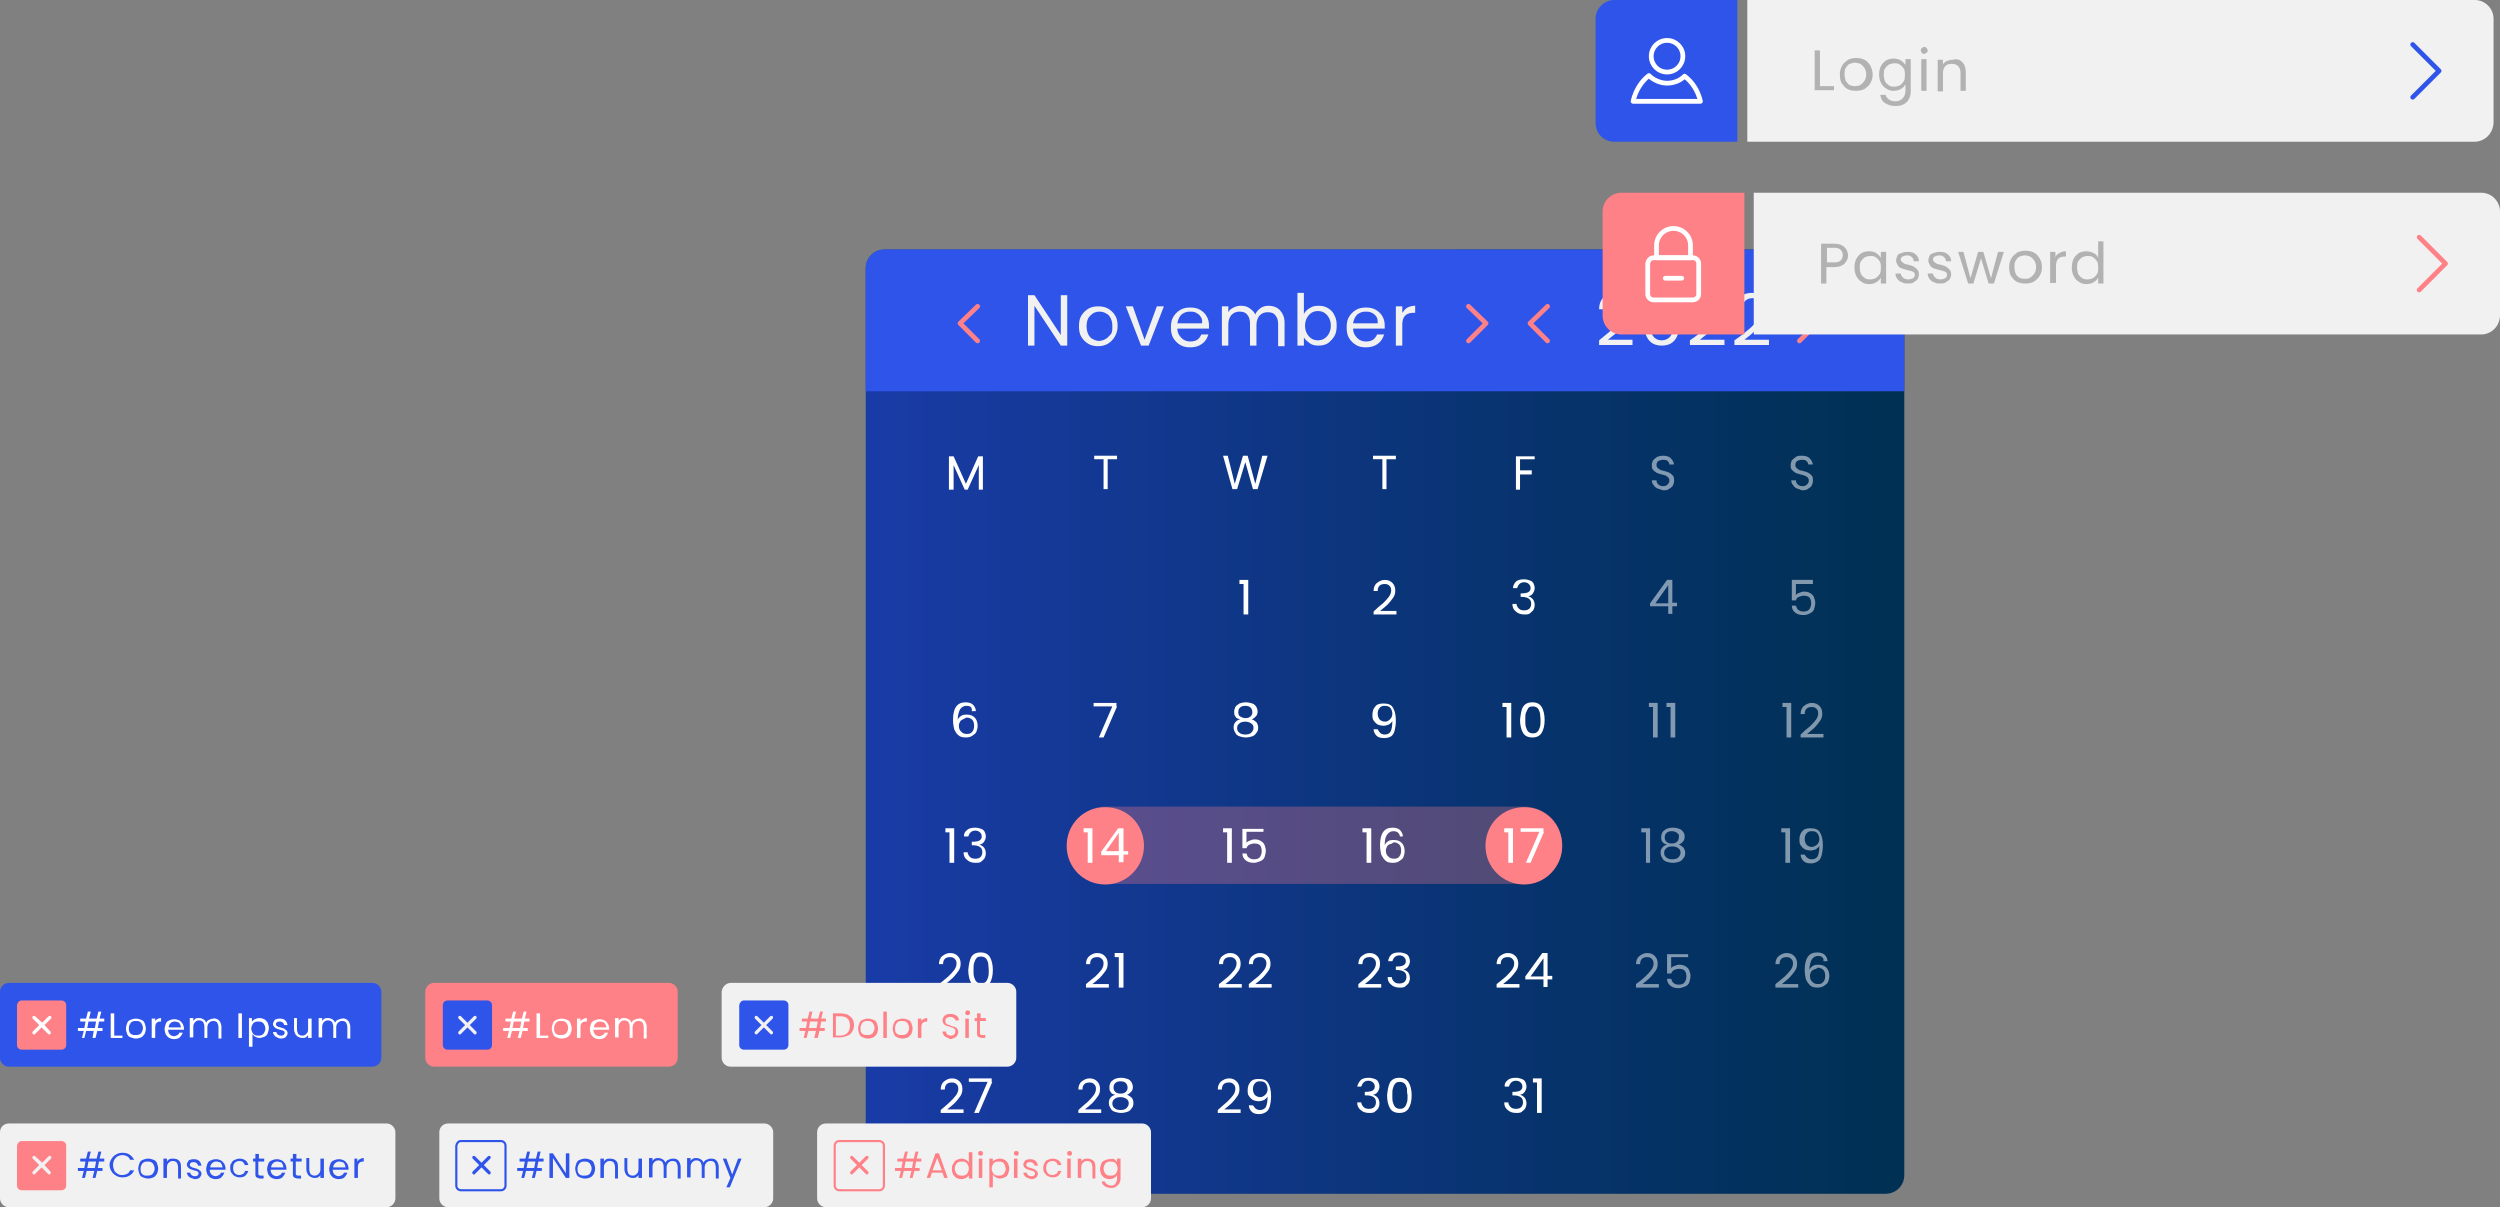<?xml version="1.0" encoding="utf-8"?>
<!-- Generator: Adobe Illustrator 27.0.1, SVG Export Plug-In . SVG Version: 6.00 Build 0)  -->
<svg version="1.1" id="Warstwa_2_00000172429741880610009380000005142826895623842708_"
	 xmlns="http://www.w3.org/2000/svg" xmlns:xlink="http://www.w3.org/1999/xlink" x="0px" y="0px" viewBox="0 0 426.8 206.1"
	 style="enable-background:new 0 0 426.8 206.1;" xml:space="preserve">
<rect x="0" y="0" width="426.8" height="206.1" fill="#808080" stroke="none"/>
<style type="text/css">
	.st0{fill:url(#SVGID_1_);}
	.st1{fill:#2F54EA;}
	.st2{opacity:0.3;fill:#FF8188;enable-background:new    ;}
	.st3{fill:#FF8188;}
	.st4{enable-background:new    ;}
	.st5{fill:#FFFFFF;}
	.st6{opacity:0.5;}
	.st7{fill:#F1F1F1;}
	.st8{fill:none;stroke:#FF8188;stroke-width:0.81;stroke-linecap:round;stroke-linejoin:round;}
	.st9{fill:#B2B2B2;}
	.st10{fill:none;stroke:#2F54EA;stroke-width:0.81;stroke-linecap:round;stroke-linejoin:round;}
	.st11{fill:none;stroke:#FFFFFF;stroke-width:0.81;stroke-linecap:round;stroke-linejoin:round;}
	.st12{fill:none;stroke:#2F54EA;stroke-width:0.37;stroke-linecap:round;stroke-linejoin:round;}
	.st13{fill:none;stroke:#FF8188;stroke-width:0.37;stroke-linecap:round;stroke-linejoin:round;}
</style>
<g id="Warstwa_1-2">
	<g>
		<g>
			
				<linearGradient id="SVGID_1_" gradientUnits="userSpaceOnUse" x1="147.76" y1="84.003" x2="325.14" y2="84.003" gradientTransform="matrix(1 0 0 -1 0 207.228)">
				<stop  offset="0" style="stop-color:#193BA7"/>
				<stop  offset="0.66" style="stop-color:#07336C"/>
				<stop  offset="1" style="stop-color:#003053"/>
			</linearGradient>
			<path class="st0" d="M151,42.6h170.9c1.8,0,3.2,1.4,3.2,3.2v154.8c0,1.8-1.4,3.2-3.2,3.2H151c-1.8,0-3.2-1.4-3.2-3.2V45.8
				C147.8,44,149.2,42.6,151,42.6z"/>
			<path class="st1" d="M151,42.6h170.9c1.8,0,3.2,1.5,3.2,3.2v21H147.8v-21C147.8,44.1,149.2,42.6,151,42.6L151,42.6z"/>
		</g>
		<g>
			<g>
				<g>
					<path class="st2" d="M260.2,150.9h-71.4c-3.6,0-6.6-2.9-6.6-6.6l0,0c0-3.6,2.9-6.6,6.6-6.6h71.4c3.6,0,6.5,2.9,6.5,6.6l0,0
						C266.7,148,263.8,150.9,260.2,150.9z"/>
					<g>
						<path class="st3" d="M195.3,144.4c0,3.6-2.9,6.6-6.6,6.6s-6.6-2.9-6.6-6.6s2.9-6.6,6.6-6.6S195.3,140.7,195.3,144.4z"/>
						<path class="st3" d="M266.7,144.4c0,3.6-2.9,6.6-6.5,6.6s-6.6-2.9-6.6-6.6s2.9-6.6,6.6-6.6S266.7,140.7,266.7,144.4z"/>
					</g>
				</g>
				<g>
					<g class="st4">
						<path class="st5" d="M167.8,77.9v5.7h-0.7v-4.2l-1.9,4.2h-0.5l-1.9-4.2v4.2H162v-5.7h0.8l2.1,4.7l2.1-4.7H167.8z"/>
					</g>
					<g class="st4">
						<path class="st5" d="M190.7,77.8v0.6h-1.6v5.1h-0.7v-5.1h-1.6v-0.6H190.7z"/>
					</g>
					<g class="st4">
						<path class="st5" d="M216.4,77.8l-1.7,5.7h-0.8l-1.3-4.6l-1.4,4.6l-0.8,0l-1.6-5.7h0.8l1.2,4.8l1.4-4.8h0.8l1.3,4.8l1.2-4.8
							H216.4z"/>
					</g>
					<g class="st4">
						<path class="st5" d="M238.3,77.8v0.6h-1.6v5.1H236v-5.1h-1.6v-0.6H238.3z"/>
					</g>
					<g class="st4">
						<path class="st5" d="M262,77.8v0.6h-2.5v1.9h2V81h-2v2.6h-0.7v-5.7H262z"/>
					</g>
					<g class="st6">
						<g class="st4">
							<path class="st5" d="M283,83.4c-0.3-0.1-0.5-0.3-0.7-0.6c-0.2-0.2-0.3-0.5-0.3-0.8h0.8c0,0.3,0.1,0.5,0.3,0.7
								s0.5,0.3,0.8,0.3c0.4,0,0.6-0.1,0.8-0.3c0.2-0.2,0.3-0.4,0.3-0.7c0-0.2-0.1-0.4-0.2-0.5c-0.1-0.1-0.3-0.2-0.4-0.3
								c-0.2-0.1-0.4-0.1-0.7-0.2c-0.4-0.1-0.7-0.2-0.9-0.3c-0.2-0.1-0.4-0.3-0.6-0.5c-0.2-0.2-0.2-0.5-0.2-0.8
								c0-0.3,0.1-0.6,0.2-0.8c0.2-0.2,0.4-0.4,0.7-0.6c0.3-0.1,0.6-0.2,1-0.2c0.5,0,1,0.1,1.3,0.4c0.3,0.3,0.5,0.6,0.6,1.1H285
								c0-0.2-0.1-0.4-0.3-0.6c-0.2-0.2-0.5-0.2-0.8-0.2c-0.3,0-0.6,0.1-0.8,0.2c-0.2,0.2-0.3,0.4-0.3,0.7c0,0.2,0.1,0.4,0.2,0.5
								s0.3,0.2,0.4,0.3c0.2,0.1,0.4,0.1,0.7,0.2c0.4,0.1,0.7,0.2,0.9,0.3c0.2,0.1,0.4,0.3,0.6,0.5c0.2,0.2,0.2,0.5,0.2,0.9
								c0,0.3-0.1,0.5-0.2,0.8c-0.1,0.2-0.4,0.4-0.7,0.6c-0.3,0.2-0.6,0.2-1,0.2C283.6,83.6,283.3,83.5,283,83.4z"/>
						</g>
					</g>
					<g class="st6">
						<g class="st4">
							<path class="st5" d="M306.8,83.4c-0.3-0.1-0.5-0.3-0.7-0.6c-0.2-0.2-0.3-0.5-0.3-0.8h0.8c0,0.3,0.1,0.5,0.3,0.7
								s0.5,0.3,0.8,0.3c0.4,0,0.6-0.1,0.8-0.3c0.2-0.2,0.3-0.4,0.3-0.7c0-0.2-0.1-0.4-0.2-0.5c-0.1-0.1-0.3-0.2-0.5-0.3
								c-0.2-0.1-0.4-0.1-0.7-0.2c-0.4-0.1-0.7-0.2-0.9-0.3c-0.2-0.1-0.4-0.3-0.6-0.5c-0.2-0.2-0.2-0.5-0.2-0.8
								c0-0.3,0.1-0.6,0.2-0.8c0.2-0.2,0.4-0.4,0.7-0.6s0.6-0.2,1-0.2c0.5,0,1,0.1,1.3,0.4c0.3,0.3,0.5,0.6,0.6,1.1h-0.8
								c0-0.2-0.1-0.4-0.3-0.6c-0.2-0.2-0.5-0.2-0.8-0.2c-0.3,0-0.6,0.1-0.8,0.2c-0.2,0.2-0.3,0.4-0.3,0.7c0,0.2,0.1,0.4,0.2,0.5
								s0.3,0.2,0.4,0.3s0.4,0.1,0.7,0.2c0.4,0.1,0.7,0.2,0.9,0.3c0.2,0.1,0.4,0.3,0.6,0.5c0.2,0.2,0.2,0.5,0.2,0.9
								c0,0.3-0.1,0.5-0.2,0.8c-0.1,0.2-0.4,0.4-0.7,0.6c-0.3,0.2-0.6,0.2-1,0.2C307.4,83.6,307.1,83.5,306.8,83.4z"/>
						</g>
					</g>
					<g class="st4">
						<path class="st5" d="M165,120.5c-0.5,0-0.8,0.2-1.1,0.6c-0.2,0.4-0.4,1-0.4,1.8c0.1-0.3,0.3-0.5,0.6-0.7s0.6-0.2,1-0.2
							c0.6,0,1,0.2,1.3,0.5c0.3,0.3,0.5,0.8,0.5,1.4c0,0.4-0.1,0.7-0.2,1c-0.1,0.3-0.4,0.5-0.7,0.7s-0.6,0.3-1.1,0.3
							c-0.6,0-1-0.1-1.3-0.4c-0.3-0.2-0.5-0.6-0.7-1c-0.1-0.4-0.2-1-0.2-1.6c0-2,0.7-3,2.1-3c0.5,0,1,0.1,1.3,0.4
							c0.3,0.3,0.5,0.7,0.5,1.1h-0.7C166,120.8,165.7,120.5,165,120.5z M164.4,122.8c-0.2,0.1-0.4,0.2-0.5,0.4
							c-0.1,0.2-0.2,0.4-0.2,0.7c0,0.4,0.1,0.8,0.4,1c0.2,0.3,0.6,0.4,1,0.4c0.4,0,0.7-0.1,0.9-0.4c0.2-0.2,0.3-0.6,0.3-1
							c0-0.4-0.1-0.8-0.3-1c-0.2-0.2-0.5-0.4-1-0.4C164.8,122.6,164.6,122.7,164.4,122.8z"/>
					</g>
					<g class="st4">
						<path class="st5" d="M190.7,120.6l-2.3,5.3h-0.8l2.3-5.3h-3.2V120h3.9V120.6z"/>
					</g>
					<g class="st4">
						<path class="st5" d="M210.9,122.3c-0.2-0.2-0.2-0.5-0.2-0.8c0-0.3,0.1-0.6,0.2-0.8c0.1-0.2,0.4-0.4,0.7-0.6
							c0.3-0.1,0.6-0.2,1.1-0.2c0.4,0,0.8,0.1,1.1,0.2c0.3,0.1,0.5,0.3,0.7,0.6c0.1,0.2,0.2,0.5,0.2,0.8c0,0.3-0.1,0.6-0.3,0.8
							c-0.2,0.2-0.4,0.4-0.7,0.5c0.3,0.1,0.6,0.3,0.8,0.5c0.2,0.3,0.3,0.6,0.3,0.9c0,0.4-0.1,0.7-0.3,0.9c-0.2,0.3-0.4,0.5-0.7,0.6
							c-0.3,0.1-0.7,0.2-1.1,0.2c-0.4,0-0.8-0.1-1.1-0.2c-0.3-0.1-0.6-0.3-0.7-0.6c-0.2-0.3-0.3-0.6-0.3-0.9c0-0.4,0.1-0.7,0.3-0.9
							c0.2-0.3,0.5-0.4,0.8-0.5C211.3,122.7,211,122.6,210.9,122.3z M211.6,123.5c-0.3,0.2-0.4,0.5-0.4,0.8c0,0.3,0.1,0.6,0.4,0.8
							c0.2,0.2,0.6,0.3,1,0.3c0.4,0,0.8-0.1,1-0.3s0.4-0.5,0.4-0.8c0-0.4-0.1-0.6-0.4-0.8s-0.6-0.3-1-0.3
							C212.2,123.2,211.8,123.3,211.6,123.5z M213.5,120.8c-0.2-0.2-0.5-0.3-0.9-0.3c-0.4,0-0.7,0.1-0.9,0.3s-0.3,0.4-0.3,0.8
							c0,0.3,0.1,0.6,0.3,0.7s0.5,0.3,0.9,0.3c0.4,0,0.7-0.1,0.9-0.3c0.2-0.2,0.3-0.4,0.3-0.7C213.8,121.3,213.7,121,213.5,120.8z"
							/>
					</g>
					<g class="st4">
						<path class="st5" d="M235.6,125.1c0.2,0.2,0.5,0.3,0.8,0.3c0.5,0,0.8-0.2,1-0.5c0.2-0.4,0.3-1,0.3-1.8
							c-0.1,0.2-0.3,0.4-0.6,0.6c-0.3,0.1-0.6,0.2-0.9,0.2c-0.4,0-0.7-0.1-1-0.2c-0.3-0.2-0.5-0.4-0.7-0.7c-0.2-0.3-0.2-0.6-0.2-1
							c0-0.6,0.2-1.1,0.5-1.4c0.3-0.4,0.8-0.5,1.4-0.5c0.8,0,1.3,0.2,1.6,0.7c0.3,0.5,0.5,1.2,0.5,2.2c0,0.7-0.1,1.3-0.2,1.7
							c-0.1,0.4-0.3,0.8-0.6,1c-0.3,0.2-0.7,0.3-1.2,0.3c-0.6,0-1-0.1-1.3-0.4c-0.3-0.3-0.5-0.7-0.5-1.1h0.7
							C235.3,124.7,235.4,124.9,235.6,125.1z M237.3,122.8c0.2-0.2,0.4-0.5,0.4-0.9c0-0.4-0.1-0.7-0.3-1c-0.2-0.3-0.6-0.4-1-0.4
							c-0.4,0-0.7,0.1-0.9,0.4c-0.2,0.2-0.3,0.6-0.3,0.9c0,0.4,0.1,0.7,0.3,1c0.2,0.2,0.5,0.4,1,0.4
							C236.8,123.2,237.1,123,237.3,122.8z"/>
					</g>
					<g class="st4">
						<path class="st5" d="M256.5,120.7V120h1.5v5.9h-0.8v-5.2H256.5z"/>
						<path class="st5" d="M260,120.7c0.3-0.5,0.8-0.8,1.6-0.8c0.8,0,1.3,0.3,1.6,0.8c0.3,0.5,0.5,1.3,0.5,2.2c0,1-0.2,1.7-0.5,2.2
							c-0.3,0.5-0.8,0.8-1.6,0.8c-0.8,0-1.3-0.3-1.6-0.8c-0.3-0.5-0.5-1.3-0.5-2.2C259.6,122,259.7,121.2,260,120.7z M262.9,121.7
							c-0.1-0.3-0.2-0.6-0.4-0.8s-0.5-0.3-0.8-0.3c-0.4,0-0.7,0.1-0.8,0.3s-0.3,0.5-0.4,0.8c-0.1,0.3-0.1,0.7-0.1,1.2
							c0,0.5,0,0.9,0.1,1.2c0.1,0.3,0.2,0.6,0.4,0.8s0.5,0.3,0.8,0.3c0.4,0,0.6-0.1,0.8-0.3s0.3-0.5,0.4-0.8s0.1-0.7,0.1-1.2
							C263,122.4,262.9,122,262.9,121.7z"/>
					</g>
					<g class="st6">
						<g class="st4">
							<path class="st5" d="M281.5,120.7V120h1.5v5.9h-0.8v-5.2H281.5z"/>
							<path class="st5" d="M284.5,120.7V120h1.5v5.9h-0.8v-5.2H284.5z"/>
						</g>
					</g>
					<g class="st6">
						<g class="st4">
							<path class="st5" d="M304.3,120.7V120h1.5v5.9h-0.8v-5.2H304.3z"/>
							<path class="st5" d="M309,124c0.4-0.4,0.7-0.7,1-1.1c0.3-0.4,0.4-0.8,0.4-1.1c0-0.4-0.1-0.6-0.3-0.8
								c-0.2-0.2-0.4-0.3-0.8-0.3c-0.4,0-0.7,0.1-0.9,0.3c-0.2,0.2-0.3,0.5-0.3,0.9h-0.7c0-0.6,0.2-1.1,0.6-1.4s0.8-0.5,1.3-0.5
								c0.6,0,1,0.2,1.3,0.5c0.3,0.3,0.5,0.7,0.5,1.3c0,0.5-0.1,0.9-0.4,1.3s-0.6,0.8-0.9,1.1c-0.3,0.3-0.8,0.7-1.3,1.1h2.8v0.6
								h-3.9v-0.5C308,124.8,308.6,124.3,309,124z"/>
						</g>
					</g>
					<g class="st4">
						<path class="st5" d="M161.4,142.1v-0.7h1.5v5.9h-0.8v-5.2H161.4z"/>
						<path class="st5" d="M165.1,141.7c0.3-0.3,0.8-0.4,1.4-0.4c0.4,0,0.7,0.1,1,0.2c0.3,0.1,0.5,0.3,0.6,0.5
							c0.1,0.2,0.2,0.5,0.2,0.8c0,0.3-0.1,0.6-0.3,0.9s-0.4,0.4-0.8,0.5v0c0.4,0.1,0.6,0.3,0.8,0.5c0.2,0.3,0.3,0.6,0.3,1
							c0,0.3-0.1,0.6-0.2,0.8c-0.1,0.2-0.4,0.4-0.6,0.6s-0.6,0.2-1,0.2c-0.6,0-1.1-0.2-1.4-0.5c-0.4-0.3-0.6-0.7-0.6-1.3h0.7
							c0,0.3,0.2,0.6,0.4,0.8c0.2,0.2,0.5,0.3,0.9,0.3s0.7-0.1,0.9-0.3c0.2-0.2,0.3-0.5,0.3-0.8c0-0.4-0.1-0.7-0.4-0.9
							s-0.7-0.3-1.2-0.3h-0.2v-0.6h0.2c0.5,0,0.9-0.1,1.1-0.2c0.3-0.2,0.4-0.4,0.4-0.7c0-0.3-0.1-0.5-0.3-0.7
							c-0.2-0.2-0.5-0.3-0.8-0.3c-0.3,0-0.6,0.1-0.8,0.3c-0.2,0.2-0.3,0.4-0.4,0.7h-0.7C164.5,142.4,164.7,142,165.1,141.7z"/>
					</g>
					<g class="st4">
						<path class="st5" d="M185,142.1v-0.7h1.5v5.9h-0.8v-5.2H185z"/>
						<path class="st5" d="M188,146v-0.6l2.9-4h0.9v3.9h0.8v0.6h-0.8v1.3H191V146H188z M191,142.2l-2.2,3.1h2.2V142.2z"/>
					</g>
					<g class="st4">
						<path class="st5" d="M208.8,142.1v-0.7h1.5v5.9h-0.8v-5.2H208.8z"/>
						<path class="st5" d="M215.7,142h-2.9v1.9c0.1-0.2,0.3-0.3,0.6-0.4c0.2-0.1,0.5-0.2,0.8-0.2c0.5,0,0.8,0.1,1.1,0.3
							c0.3,0.2,0.5,0.4,0.6,0.7s0.2,0.6,0.2,0.9c0,0.4-0.1,0.7-0.2,1.1c-0.1,0.3-0.4,0.6-0.7,0.7s-0.7,0.3-1.1,0.3
							c-0.6,0-1-0.1-1.4-0.4s-0.6-0.7-0.6-1.2h0.7c0.1,0.3,0.2,0.6,0.4,0.7c0.2,0.2,0.5,0.3,0.9,0.3c0.4,0,0.8-0.1,1-0.4
							c0.2-0.3,0.3-0.6,0.3-1s-0.1-0.8-0.3-1c-0.2-0.2-0.5-0.3-1-0.3c-0.3,0-0.5,0.1-0.8,0.2c-0.2,0.1-0.4,0.3-0.5,0.6h-0.7v-3.3
							h3.6V142z"/>
					</g>
					<g class="st4">
						<path class="st5" d="M232.6,142.1v-0.7h1.5v5.9h-0.8v-5.2H232.6z"/>
						<path class="st5" d="M237.9,141.9c-0.5,0-0.8,0.2-1.1,0.6s-0.4,1-0.4,1.8c0.1-0.3,0.3-0.5,0.6-0.7c0.3-0.2,0.6-0.2,1-0.2
							c0.6,0,1,0.2,1.3,0.5s0.5,0.8,0.5,1.4c0,0.4-0.1,0.7-0.2,1c-0.1,0.3-0.4,0.5-0.7,0.7c-0.3,0.2-0.6,0.3-1.1,0.3
							c-0.6,0-1-0.1-1.3-0.4c-0.3-0.3-0.5-0.6-0.7-1c-0.1-0.4-0.2-1-0.2-1.6c0-2,0.7-3,2.1-3c0.5,0,1,0.1,1.3,0.4
							c0.3,0.3,0.5,0.7,0.5,1.1H239C238.9,142.2,238.5,141.9,237.9,141.9z M237.3,144.1c-0.2,0.1-0.4,0.2-0.5,0.4s-0.2,0.4-0.2,0.7
							c0,0.4,0.1,0.8,0.4,1c0.2,0.3,0.6,0.4,1,0.4c0.4,0,0.7-0.1,0.9-0.4c0.2-0.2,0.3-0.6,0.3-1c0-0.4-0.1-0.8-0.3-1s-0.5-0.4-1-0.4
							C237.7,144,237.5,144.1,237.3,144.1z"/>
					</g>
					<g class="st4">
						<path class="st5" d="M256.8,142.1v-0.7h1.5v5.9h-0.8v-5.2H256.8z"/>
						<path class="st5" d="M263.6,142l-2.3,5.3h-0.8l2.3-5.3h-3.2v-0.6h3.9V142z"/>
					</g>
					<g class="st6">
						<g class="st4">
							<path class="st5" d="M280.2,142.1v-0.7h1.5v5.9H281v-5.2H280.2z"/>
							<path class="st5" d="M283.8,143.7c-0.2-0.2-0.2-0.5-0.2-0.8c0-0.3,0.1-0.6,0.2-0.8c0.1-0.2,0.4-0.4,0.7-0.6
								c0.3-0.1,0.6-0.2,1.1-0.2s0.8,0.1,1.1,0.2c0.3,0.1,0.5,0.3,0.7,0.6s0.2,0.5,0.2,0.8c0,0.3-0.1,0.6-0.3,0.8
								c-0.2,0.2-0.4,0.4-0.7,0.5c0.3,0.1,0.6,0.3,0.8,0.5c0.2,0.3,0.3,0.6,0.3,0.9c0,0.4-0.1,0.7-0.3,0.9c-0.2,0.3-0.4,0.5-0.7,0.6
								c-0.3,0.1-0.7,0.2-1.1,0.2s-0.8-0.1-1.1-0.2c-0.3-0.1-0.6-0.3-0.7-0.6c-0.2-0.3-0.3-0.6-0.3-0.9c0-0.4,0.1-0.7,0.3-0.9
								c0.2-0.3,0.5-0.4,0.8-0.5C284.2,144.1,283.9,143.9,283.8,143.7z M284.5,144.8c-0.3,0.2-0.4,0.5-0.4,0.8
								c0,0.3,0.1,0.6,0.4,0.8c0.2,0.2,0.6,0.3,1,0.3s0.8-0.1,1-0.3c0.2-0.2,0.4-0.5,0.4-0.8c0-0.4-0.1-0.6-0.4-0.8
								c-0.2-0.2-0.6-0.3-1-0.3C285,144.5,284.7,144.6,284.5,144.8z M286.3,142.2c-0.2-0.2-0.5-0.3-0.9-0.3c-0.4,0-0.7,0.1-0.9,0.3
								s-0.3,0.4-0.3,0.8c0,0.3,0.1,0.5,0.3,0.7c0.2,0.2,0.5,0.3,0.9,0.3c0.4,0,0.7-0.1,0.9-0.3c0.2-0.2,0.3-0.4,0.3-0.7
								C286.7,142.6,286.6,142.4,286.3,142.2z"/>
						</g>
					</g>
					<g class="st6">
						<g class="st4">
							<path class="st5" d="M304.1,142.1v-0.7h1.5v5.9h-0.8v-5.2H304.1z"/>
							<path class="st5" d="M308.5,146.4c0.2,0.2,0.5,0.3,0.8,0.3c0.5,0,0.8-0.2,1-0.5c0.2-0.4,0.3-1,0.3-1.8
								c-0.1,0.2-0.3,0.4-0.6,0.6c-0.3,0.1-0.6,0.2-0.9,0.2c-0.4,0-0.7-0.1-1-0.2c-0.3-0.2-0.5-0.4-0.7-0.7c-0.2-0.3-0.2-0.6-0.2-1
								c0-0.6,0.2-1.1,0.5-1.4c0.3-0.4,0.8-0.5,1.4-0.5c0.8,0,1.3,0.2,1.6,0.7c0.3,0.5,0.5,1.2,0.5,2.2c0,0.7-0.1,1.3-0.2,1.7
								c-0.1,0.4-0.3,0.8-0.6,1c-0.3,0.2-0.7,0.4-1.2,0.4c-0.6,0-1-0.1-1.3-0.4c-0.3-0.3-0.5-0.7-0.5-1.1h0.7
								C308.2,146,308.3,146.3,308.5,146.4z M310.2,144.2c0.2-0.2,0.4-0.5,0.4-0.9c0-0.4-0.1-0.7-0.3-1c-0.2-0.3-0.5-0.4-1-0.4
								c-0.4,0-0.7,0.1-0.9,0.4c-0.2,0.2-0.3,0.6-0.3,0.9c0,0.4,0.1,0.7,0.3,1c0.2,0.2,0.5,0.4,1,0.4
								C309.7,144.5,310,144.4,310.2,144.2z"/>
						</g>
					</g>
					<g class="st4">
						<path class="st5" d="M161.9,166.7c0.4-0.4,0.7-0.7,1-1.1s0.4-0.8,0.4-1.1c0-0.4-0.1-0.6-0.3-0.8c-0.2-0.2-0.4-0.3-0.8-0.3
							c-0.4,0-0.7,0.1-0.9,0.3c-0.2,0.2-0.3,0.5-0.3,0.9h-0.7c0-0.6,0.2-1.1,0.6-1.4s0.8-0.5,1.3-0.5c0.6,0,1,0.2,1.3,0.5
							c0.3,0.3,0.5,0.7,0.5,1.3c0,0.5-0.1,0.9-0.4,1.3s-0.6,0.8-0.9,1.1c-0.3,0.3-0.8,0.7-1.3,1.1h2.8v0.6h-3.9V168
							C161,167.5,161.5,167,161.9,166.7z"/>
						<path class="st5" d="M165.8,163.4c0.3-0.5,0.8-0.8,1.6-0.8c0.8,0,1.3,0.3,1.6,0.8c0.3,0.5,0.5,1.3,0.5,2.2
							c0,1-0.2,1.7-0.5,2.2c-0.3,0.5-0.8,0.8-1.6,0.8c-0.8,0-1.3-0.3-1.6-0.8c-0.3-0.5-0.5-1.3-0.5-2.2
							C165.4,164.7,165.5,164,165.8,163.4z M168.7,164.4c-0.1-0.3-0.2-0.6-0.4-0.8c-0.2-0.2-0.5-0.3-0.8-0.3c-0.4,0-0.7,0.1-0.8,0.3
							c-0.2,0.2-0.3,0.5-0.4,0.8c-0.1,0.3-0.1,0.7-0.1,1.2c0,0.5,0,0.9,0.1,1.2c0.1,0.3,0.2,0.6,0.4,0.8s0.5,0.3,0.8,0.3
							c0.4,0,0.6-0.1,0.8-0.3s0.3-0.5,0.4-0.8s0.1-0.7,0.1-1.2C168.8,165.2,168.7,164.7,168.7,164.4z"/>
					</g>
					<g class="st4">
						<path class="st5" d="M187,166.7c0.4-0.4,0.7-0.7,1-1.1s0.4-0.8,0.4-1.1c0-0.4-0.1-0.6-0.3-0.8c-0.2-0.2-0.4-0.3-0.8-0.3
							c-0.4,0-0.7,0.1-0.9,0.3c-0.2,0.2-0.3,0.5-0.3,0.9h-0.7c0-0.6,0.2-1.1,0.6-1.4s0.8-0.5,1.3-0.5c0.6,0,1,0.2,1.3,0.5
							c0.3,0.3,0.5,0.7,0.5,1.3c0,0.5-0.1,0.9-0.4,1.3s-0.6,0.8-0.9,1.1c-0.3,0.3-0.8,0.7-1.3,1.1h2.8v0.6h-3.9V168
							C186,167.5,186.6,167,187,166.7z"/>
						<path class="st5" d="M190.3,163.4v-0.7h1.5v5.9H191v-5.2H190.3z"/>
					</g>
					<g class="st4">
						<path class="st5" d="M209.7,166.7c0.4-0.4,0.7-0.7,1-1.1s0.4-0.8,0.4-1.1c0-0.4-0.1-0.6-0.3-0.8c-0.2-0.2-0.4-0.3-0.8-0.3
							c-0.4,0-0.7,0.1-0.9,0.3c-0.2,0.2-0.3,0.5-0.3,0.9h-0.7c0-0.6,0.2-1.1,0.6-1.4s0.8-0.5,1.3-0.5c0.6,0,1,0.2,1.3,0.5
							c0.3,0.3,0.5,0.7,0.5,1.3c0,0.5-0.1,0.9-0.4,1.3s-0.6,0.8-0.9,1.1c-0.3,0.3-0.8,0.7-1.3,1.1h2.8v0.6h-3.9V168
							C208.8,167.5,209.3,167,209.7,166.7z"/>
						<path class="st5" d="M214.8,166.7c0.4-0.4,0.7-0.7,1-1.1s0.4-0.8,0.4-1.1c0-0.4-0.1-0.6-0.3-0.8c-0.2-0.2-0.4-0.3-0.8-0.3
							c-0.4,0-0.7,0.1-0.9,0.3c-0.2,0.2-0.3,0.5-0.3,0.9h-0.7c0-0.6,0.2-1.1,0.6-1.4s0.8-0.5,1.3-0.5c0.6,0,1,0.2,1.3,0.5
							c0.3,0.3,0.5,0.7,0.5,1.3c0,0.5-0.1,0.9-0.4,1.3s-0.6,0.8-0.9,1.1c-0.3,0.3-0.8,0.7-1.3,1.1h2.8v0.6h-3.9V168
							C213.8,167.5,214.4,167,214.8,166.7z"/>
					</g>
					<g class="st4">
						<path class="st5" d="M233.5,166.7c0.4-0.4,0.7-0.7,1-1.1s0.4-0.8,0.4-1.1c0-0.4-0.1-0.6-0.3-0.8c-0.2-0.2-0.4-0.3-0.8-0.3
							c-0.4,0-0.7,0.1-0.9,0.3c-0.2,0.2-0.3,0.5-0.3,0.9h-0.7c0-0.6,0.2-1.1,0.6-1.4s0.8-0.5,1.3-0.5c0.6,0,1,0.2,1.3,0.5
							c0.3,0.3,0.5,0.7,0.5,1.3c0,0.5-0.1,0.9-0.4,1.3s-0.6,0.8-0.9,1.1c-0.3,0.3-0.8,0.7-1.3,1.1h2.8v0.6h-3.9V168
							C232.5,167.5,233.1,167,233.5,166.7z"/>
						<path class="st5" d="M237.5,163c0.3-0.3,0.8-0.4,1.4-0.4c0.4,0,0.7,0.1,1,0.2c0.3,0.1,0.5,0.3,0.6,0.5
							c0.1,0.2,0.2,0.5,0.2,0.8c0,0.3-0.1,0.6-0.3,0.9s-0.4,0.4-0.8,0.5v0c0.4,0.1,0.6,0.3,0.8,0.5c0.2,0.3,0.3,0.6,0.3,1
							c0,0.3-0.1,0.6-0.2,0.8c-0.1,0.2-0.4,0.4-0.6,0.6s-0.6,0.2-1,0.2c-0.6,0-1.1-0.2-1.4-0.5c-0.4-0.3-0.6-0.7-0.6-1.3h0.7
							c0,0.3,0.2,0.6,0.4,0.8s0.5,0.3,0.9,0.3c0.4,0,0.7-0.1,0.9-0.3c0.2-0.2,0.3-0.5,0.3-0.8c0-0.4-0.1-0.7-0.4-0.9
							s-0.7-0.3-1.2-0.3h-0.2v-0.6h0.2c0.5,0,0.9-0.1,1.1-0.2c0.3-0.2,0.4-0.4,0.4-0.7c0-0.3-0.1-0.5-0.3-0.7
							c-0.2-0.2-0.5-0.3-0.8-0.3c-0.3,0-0.6,0.1-0.8,0.3c-0.2,0.2-0.3,0.4-0.4,0.7H237C237,163.7,237.2,163.3,237.5,163z"/>
					</g>
					<g class="st4">
						<path class="st5" d="M257.1,166.7c0.4-0.4,0.7-0.7,1-1.1s0.4-0.8,0.4-1.1c0-0.4-0.1-0.6-0.3-0.8s-0.4-0.3-0.8-0.3
							c-0.4,0-0.7,0.1-0.9,0.3s-0.3,0.5-0.3,0.9h-0.7c0-0.6,0.2-1.1,0.6-1.4s0.8-0.5,1.3-0.5c0.6,0,1,0.2,1.3,0.5
							c0.3,0.3,0.5,0.7,0.5,1.3c0,0.5-0.1,0.9-0.4,1.3s-0.6,0.8-0.9,1.1c-0.3,0.3-0.8,0.7-1.3,1.1h2.8v0.6h-3.9V168
							C256.2,167.5,256.7,167,257.1,166.7z"/>
						<path class="st5" d="M260.4,167.3v-0.6l2.9-4h0.9v3.9h0.8v0.6h-0.8v1.3h-0.7v-1.3H260.4z M263.5,163.6l-2.2,3.1h2.2V163.6z"/>
					</g>
					<g class="st6">
						<g class="st4">
							<path class="st5" d="M280.9,166.7c0.4-0.4,0.7-0.7,1-1.1s0.4-0.8,0.4-1.1c0-0.4-0.1-0.6-0.3-0.8c-0.2-0.2-0.4-0.3-0.8-0.3
								c-0.4,0-0.7,0.1-0.9,0.3c-0.2,0.2-0.3,0.5-0.3,0.9h-0.7c0-0.6,0.2-1.1,0.6-1.4s0.8-0.5,1.3-0.5c0.6,0,1,0.2,1.3,0.5
								c0.3,0.3,0.5,0.7,0.5,1.3c0,0.5-0.1,0.9-0.4,1.3s-0.6,0.8-0.9,1.1c-0.3,0.3-0.8,0.7-1.3,1.1h2.8v0.6h-3.9V168
								C280,167.5,280.6,167,280.9,166.7z"/>
							<path class="st5" d="M288.2,163.4h-2.9v1.9c0.1-0.2,0.3-0.3,0.6-0.4c0.2-0.1,0.5-0.2,0.8-0.2c0.5,0,0.8,0.1,1.1,0.3
								c0.3,0.2,0.5,0.4,0.6,0.7c0.1,0.3,0.2,0.6,0.2,0.9c0,0.4-0.1,0.7-0.2,1.1c-0.1,0.3-0.4,0.6-0.7,0.7s-0.7,0.3-1.1,0.3
								c-0.6,0-1-0.1-1.4-0.4c-0.4-0.3-0.6-0.7-0.6-1.2h0.7c0.1,0.3,0.2,0.6,0.4,0.7c0.2,0.2,0.5,0.3,0.9,0.3c0.4,0,0.8-0.1,1-0.4
								c0.2-0.3,0.3-0.6,0.3-1s-0.1-0.8-0.3-1c-0.2-0.2-0.5-0.3-1-0.3c-0.3,0-0.5,0.1-0.8,0.2c-0.2,0.1-0.4,0.3-0.5,0.6h-0.7v-3.3
								h3.6V163.4z"/>
						</g>
					</g>
					<g class="st6">
						<g class="st4">
							<path class="st5" d="M304.7,166.7c0.4-0.4,0.7-0.7,1-1.1s0.4-0.8,0.4-1.1c0-0.4-0.1-0.6-0.3-0.8s-0.4-0.3-0.8-0.3
								c-0.4,0-0.7,0.1-0.9,0.3s-0.3,0.5-0.3,0.9h-0.7c0-0.6,0.2-1.1,0.6-1.4s0.8-0.5,1.3-0.5c0.6,0,1,0.2,1.3,0.5
								c0.3,0.3,0.5,0.7,0.5,1.3c0,0.5-0.1,0.9-0.4,1.3s-0.6,0.8-0.9,1.1c-0.3,0.3-0.8,0.7-1.3,1.1h2.8v0.6h-3.9V168
								C303.8,167.5,304.3,167,304.7,166.7z"/>
							<path class="st5" d="M310.4,163.2c-0.5,0-0.8,0.2-1.1,0.6c-0.2,0.4-0.4,1-0.4,1.8c0.1-0.3,0.3-0.5,0.6-0.7
								c0.3-0.2,0.6-0.2,1-0.2c0.6,0,1,0.2,1.3,0.5s0.5,0.8,0.5,1.4c0,0.4-0.1,0.7-0.2,1c-0.1,0.3-0.4,0.5-0.7,0.7
								c-0.3,0.2-0.6,0.3-1.1,0.3c-0.6,0-1-0.1-1.3-0.4c-0.3-0.3-0.5-0.6-0.7-1c-0.1-0.4-0.2-1-0.2-1.6c0-2,0.7-3,2.1-3
								c0.5,0,1,0.1,1.3,0.4c0.3,0.3,0.5,0.7,0.5,1.1h-0.7C311.4,163.5,311,163.2,310.4,163.2z M309.7,165.5
								c-0.2,0.1-0.4,0.2-0.5,0.4c-0.1,0.2-0.2,0.4-0.2,0.7c0,0.4,0.1,0.8,0.4,1c0.2,0.3,0.6,0.4,1,0.4c0.4,0,0.7-0.1,0.9-0.4
								c0.2-0.2,0.3-0.6,0.3-1c0-0.4-0.1-0.8-0.3-1c-0.2-0.2-0.5-0.4-1-0.4C310.2,165.4,309.9,165.4,309.7,165.5z"/>
						</g>
					</g>
					<g class="st4">
						<path class="st5" d="M162.2,188.1c0.4-0.4,0.7-0.7,1-1.1s0.4-0.8,0.4-1.1c0-0.4-0.1-0.6-0.3-0.8c-0.2-0.2-0.4-0.3-0.8-0.3
							c-0.4,0-0.7,0.1-0.9,0.3c-0.2,0.2-0.3,0.5-0.3,0.9h-0.7c0-0.6,0.2-1.1,0.6-1.4s0.8-0.5,1.3-0.5c0.6,0,1,0.2,1.3,0.5
							c0.3,0.3,0.5,0.7,0.5,1.3c0,0.5-0.1,0.9-0.4,1.3s-0.6,0.8-0.9,1.1c-0.3,0.3-0.8,0.7-1.3,1.1h2.8v0.6h-3.9v-0.5
							C161.3,188.9,161.9,188.4,162.2,188.1z"/>
						<path class="st5" d="M169.4,184.7l-2.3,5.3h-0.8l2.3-5.3h-3.2v-0.6h3.9V184.7z"/>
					</g>
					<g class="st4">
						<path class="st5" d="M185.7,188.1c0.4-0.4,0.7-0.7,1-1.1s0.4-0.8,0.4-1.1c0-0.4-0.1-0.6-0.3-0.8c-0.2-0.2-0.4-0.3-0.8-0.3
							c-0.4,0-0.7,0.1-0.9,0.3c-0.2,0.2-0.3,0.5-0.3,0.9h-0.7c0-0.6,0.2-1.1,0.6-1.4s0.8-0.5,1.3-0.5c0.6,0,1,0.2,1.3,0.5
							c0.3,0.3,0.5,0.7,0.5,1.3c0,0.5-0.1,0.9-0.4,1.3s-0.6,0.8-0.9,1.1c-0.3,0.3-0.8,0.7-1.3,1.1h2.8v0.6h-3.9v-0.5
							C184.8,188.9,185.3,188.4,185.7,188.1z"/>
						<path class="st5" d="M189.6,186.4c-0.2-0.2-0.2-0.5-0.2-0.8c0-0.3,0.1-0.6,0.2-0.8s0.4-0.4,0.7-0.6c0.3-0.1,0.6-0.2,1.1-0.2
							c0.4,0,0.8,0.1,1.1,0.2c0.3,0.1,0.5,0.3,0.7,0.6c0.1,0.2,0.2,0.5,0.2,0.8c0,0.3-0.1,0.6-0.3,0.8c-0.2,0.2-0.4,0.4-0.7,0.5
							c0.3,0.1,0.6,0.3,0.8,0.5s0.3,0.6,0.3,0.9c0,0.4-0.1,0.7-0.3,0.9c-0.2,0.3-0.4,0.5-0.7,0.6c-0.3,0.1-0.7,0.2-1.1,0.2
							c-0.4,0-0.8-0.1-1.1-0.2c-0.3-0.1-0.6-0.3-0.7-0.6c-0.2-0.3-0.3-0.6-0.3-0.9c0-0.4,0.1-0.7,0.3-0.9c0.2-0.3,0.5-0.4,0.8-0.5
							C190,186.8,189.7,186.7,189.6,186.4z M190.3,187.6c-0.3,0.2-0.4,0.5-0.4,0.8c0,0.3,0.1,0.6,0.4,0.8c0.2,0.2,0.6,0.3,1,0.3
							c0.4,0,0.8-0.1,1-0.3c0.2-0.2,0.4-0.5,0.4-0.8c0-0.4-0.1-0.6-0.4-0.8s-0.6-0.3-1-0.3C190.9,187.3,190.5,187.4,190.3,187.6z
							 M192.2,184.9c-0.2-0.2-0.5-0.3-0.9-0.3c-0.4,0-0.7,0.1-0.9,0.3s-0.3,0.4-0.3,0.8c0,0.3,0.1,0.5,0.3,0.7s0.5,0.3,0.9,0.3
							c0.4,0,0.7-0.1,0.9-0.3c0.2-0.2,0.3-0.4,0.3-0.7C192.5,185.4,192.4,185.1,192.2,184.9z"/>
					</g>
					<g class="st4">
						<path class="st5" d="M209.5,188.1c0.4-0.4,0.7-0.7,1-1.1s0.4-0.8,0.4-1.1c0-0.4-0.1-0.6-0.3-0.8c-0.2-0.2-0.4-0.3-0.8-0.3
							c-0.4,0-0.7,0.1-0.9,0.3c-0.2,0.2-0.3,0.5-0.3,0.9h-0.7c0-0.6,0.2-1.1,0.6-1.4s0.8-0.5,1.3-0.5c0.6,0,1,0.2,1.3,0.5
							c0.3,0.3,0.5,0.7,0.5,1.3c0,0.5-0.1,0.9-0.4,1.3s-0.6,0.8-0.9,1.1c-0.3,0.3-0.8,0.7-1.3,1.1h2.8v0.6h-3.9v-0.5
							C208.6,188.9,209.1,188.4,209.5,188.1z"/>
						<path class="st5" d="M214.3,189.2c0.2,0.2,0.5,0.3,0.8,0.3c0.5,0,0.8-0.2,1-0.5c0.2-0.4,0.3-1,0.3-1.8
							c-0.1,0.2-0.3,0.4-0.6,0.6c-0.3,0.1-0.6,0.2-0.9,0.2c-0.4,0-0.7-0.1-1-0.2c-0.3-0.2-0.5-0.4-0.7-0.7c-0.2-0.3-0.2-0.6-0.2-1
							c0-0.6,0.2-1.1,0.5-1.4c0.3-0.4,0.8-0.5,1.4-0.5c0.8,0,1.3,0.2,1.6,0.7c0.3,0.5,0.5,1.2,0.5,2.2c0,0.7-0.1,1.3-0.2,1.7
							c-0.1,0.4-0.3,0.8-0.6,1c-0.3,0.2-0.7,0.4-1.2,0.4c-0.6,0-1-0.1-1.3-0.4c-0.3-0.3-0.5-0.7-0.5-1.1h0.7
							C214,188.8,214.1,189,214.3,189.2z M216,186.9c0.2-0.2,0.4-0.5,0.4-0.9c0-0.4-0.1-0.7-0.3-1c-0.2-0.3-0.5-0.4-1-0.4
							c-0.4,0-0.7,0.1-0.9,0.4c-0.2,0.2-0.3,0.6-0.3,0.9c0,0.4,0.1,0.7,0.3,1c0.2,0.2,0.5,0.4,1,0.4
							C215.5,187.3,215.8,187.1,216,186.9z"/>
					</g>
					<g class="st4">
						<path class="st5" d="M232.3,184.4c0.3-0.3,0.8-0.4,1.4-0.4c0.4,0,0.7,0.1,1,0.2c0.3,0.1,0.5,0.3,0.6,0.5
							c0.1,0.2,0.2,0.5,0.2,0.8c0,0.3-0.1,0.6-0.3,0.9s-0.4,0.4-0.8,0.5v0c0.4,0.1,0.6,0.3,0.8,0.5c0.2,0.3,0.3,0.6,0.3,1
							c0,0.3-0.1,0.6-0.2,0.8c-0.1,0.2-0.4,0.4-0.6,0.6s-0.6,0.2-1,0.2c-0.6,0-1.1-0.2-1.4-0.5c-0.4-0.3-0.6-0.7-0.6-1.3h0.7
							c0,0.3,0.2,0.6,0.4,0.8s0.5,0.3,0.9,0.3c0.4,0,0.7-0.1,0.9-0.3c0.2-0.2,0.3-0.5,0.3-0.8c0-0.4-0.1-0.7-0.4-0.9
							c-0.3-0.2-0.7-0.3-1.2-0.3H233v-0.6h0.2c0.5,0,0.9-0.1,1.1-0.2c0.3-0.2,0.4-0.4,0.4-0.7c0-0.3-0.1-0.5-0.3-0.7
							c-0.2-0.2-0.5-0.3-0.8-0.3c-0.3,0-0.6,0.1-0.8,0.3c-0.2,0.2-0.3,0.4-0.4,0.7h-0.7C231.8,185.1,232,184.7,232.3,184.4z"/>
						<path class="st5" d="M237.3,184.8c0.3-0.5,0.8-0.8,1.6-0.8c0.8,0,1.3,0.3,1.6,0.8c0.3,0.5,0.5,1.3,0.5,2.2
							c0,1-0.2,1.7-0.5,2.2c-0.3,0.5-0.8,0.8-1.6,0.8c-0.8,0-1.3-0.3-1.6-0.8c-0.3-0.5-0.5-1.3-0.5-2.2
							C236.9,186.1,237,185.4,237.3,184.8z M240.2,185.8c-0.1-0.3-0.2-0.6-0.4-0.8c-0.2-0.2-0.5-0.3-0.8-0.3c-0.4,0-0.7,0.1-0.8,0.3
							c-0.2,0.2-0.3,0.5-0.4,0.8c-0.1,0.3-0.1,0.7-0.1,1.2c0,0.5,0,0.9,0.1,1.2c0.1,0.3,0.2,0.6,0.4,0.8s0.5,0.3,0.8,0.3
							c0.4,0,0.6-0.1,0.8-0.3s0.3-0.5,0.4-0.8s0.1-0.7,0.1-1.2C240.2,186.6,240.2,186.1,240.2,185.8z"/>
					</g>
					<g class="st4">
						<path class="st5" d="M257.4,184.4c0.3-0.3,0.8-0.4,1.4-0.4c0.4,0,0.7,0.1,1,0.2c0.3,0.1,0.5,0.3,0.6,0.5
							c0.1,0.2,0.2,0.5,0.2,0.8c0,0.3-0.1,0.6-0.3,0.9s-0.4,0.4-0.8,0.5v0c0.4,0.1,0.6,0.3,0.8,0.5c0.2,0.3,0.3,0.6,0.3,1
							c0,0.3-0.1,0.6-0.2,0.8c-0.1,0.2-0.4,0.4-0.6,0.6s-0.6,0.2-1,0.2c-0.6,0-1.1-0.2-1.4-0.5c-0.4-0.3-0.6-0.7-0.6-1.3h0.7
							c0,0.3,0.2,0.6,0.4,0.8s0.5,0.3,0.9,0.3c0.4,0,0.7-0.1,0.9-0.3c0.2-0.2,0.3-0.5,0.3-0.8c0-0.4-0.1-0.7-0.4-0.9
							s-0.7-0.3-1.2-0.3h-0.2v-0.6h0.2c0.5,0,0.9-0.1,1.1-0.2c0.3-0.2,0.4-0.4,0.4-0.7c0-0.3-0.1-0.5-0.3-0.7
							c-0.2-0.2-0.5-0.3-0.8-0.3c-0.3,0-0.6,0.1-0.8,0.3c-0.2,0.2-0.3,0.4-0.4,0.7h-0.7C256.8,185.1,257,184.7,257.4,184.4z"/>
						<path class="st5" d="M261.7,184.8v-0.7h1.5v5.9h-0.8v-5.2H261.7z"/>
					</g>
					<g class="st4">
						<path class="st5" d="M211.6,99.7V99h1.5v5.9h-0.8v-5.2H211.6z"/>
					</g>
					<g class="st4">
						<path class="st5" d="M236.1,103c0.4-0.4,0.7-0.7,1-1.1s0.4-0.8,0.4-1.1c0-0.4-0.1-0.6-0.3-0.8s-0.4-0.3-0.8-0.3
							c-0.4,0-0.7,0.1-0.9,0.3s-0.3,0.5-0.3,0.9h-0.7c0-0.6,0.2-1.1,0.6-1.4s0.8-0.5,1.3-0.5c0.6,0,1,0.2,1.3,0.5
							c0.3,0.3,0.5,0.7,0.5,1.3c0,0.5-0.1,0.9-0.4,1.3s-0.6,0.8-0.9,1.1c-0.3,0.3-0.8,0.7-1.3,1.1h2.8v0.6h-3.9v-0.5
							C235.1,103.8,235.7,103.3,236.1,103z"/>
					</g>
					<g class="st4">
						<path class="st5" d="M258.8,99.3c0.3-0.3,0.8-0.4,1.4-0.4c0.4,0,0.7,0.1,1,0.2c0.3,0.1,0.5,0.3,0.6,0.5
							c0.1,0.2,0.2,0.5,0.2,0.8c0,0.3-0.1,0.6-0.3,0.9s-0.4,0.4-0.8,0.5v0c0.4,0.1,0.6,0.3,0.8,0.5c0.2,0.3,0.3,0.6,0.3,1
							c0,0.3-0.1,0.6-0.2,0.8s-0.4,0.4-0.6,0.6s-0.6,0.2-1,0.2c-0.6,0-1.1-0.2-1.4-0.5c-0.4-0.3-0.6-0.7-0.6-1.3h0.7
							c0,0.3,0.2,0.6,0.4,0.8c0.2,0.2,0.5,0.3,0.9,0.3c0.4,0,0.7-0.1,0.9-0.3c0.2-0.2,0.3-0.5,0.3-0.8c0-0.4-0.1-0.7-0.4-0.9
							s-0.7-0.3-1.2-0.3h-0.2v-0.6h0.2c0.5,0,0.9-0.1,1.1-0.2c0.3-0.2,0.4-0.4,0.4-0.7c0-0.3-0.1-0.5-0.3-0.7
							c-0.2-0.2-0.5-0.3-0.8-0.3c-0.3,0-0.6,0.1-0.8,0.3c-0.2,0.2-0.3,0.4-0.4,0.7h-0.7C258.3,100,258.5,99.6,258.8,99.3z"/>
					</g>
					<g class="st6">
						<g class="st4">
							<path class="st5" d="M281.7,103.6v-0.6l2.9-4h0.9v3.9h0.8v0.6h-0.8v1.3h-0.7v-1.3H281.7z M284.8,99.9l-2.2,3.1h2.2V99.9z"/>
						</g>
					</g>
					<g class="st6">
						<g class="st4">
							<path class="st5" d="M309.5,99.7h-2.9v1.9c0.1-0.2,0.3-0.3,0.6-0.4c0.2-0.1,0.5-0.2,0.8-0.2c0.5,0,0.8,0.1,1.1,0.3
								c0.3,0.2,0.5,0.4,0.6,0.7c0.1,0.3,0.2,0.6,0.2,0.9c0,0.4-0.1,0.7-0.2,1.1c-0.1,0.3-0.4,0.6-0.7,0.7c-0.3,0.2-0.7,0.3-1.1,0.3
								c-0.6,0-1-0.1-1.4-0.4c-0.4-0.3-0.6-0.7-0.6-1.2h0.7c0.1,0.3,0.2,0.6,0.4,0.7c0.2,0.2,0.5,0.3,0.9,0.3c0.4,0,0.8-0.1,1-0.4
								s0.3-0.6,0.3-1s-0.1-0.8-0.3-1s-0.5-0.3-1-0.3c-0.3,0-0.5,0.1-0.8,0.2s-0.4,0.3-0.5,0.6h-0.7V99h3.6V99.7z"/>
						</g>
					</g>
				</g>
			</g>
			<g>
				<g>
					<g class="st4">
						<path class="st7" d="M182.2,59h-1.1l-4.5-6.8V59h-1.1v-8.6h1.1l4.5,6.8v-6.8h1.1V59z"/>
						<path class="st7" d="M185.8,58.7c-0.5-0.3-0.9-0.7-1.2-1.2c-0.3-0.5-0.4-1.1-0.4-1.8c0-0.7,0.1-1.3,0.4-1.8
							c0.3-0.5,0.7-0.9,1.2-1.2c0.5-0.3,1.1-0.4,1.7-0.4c0.6,0,1.2,0.1,1.7,0.4c0.5,0.3,0.9,0.7,1.2,1.2c0.3,0.5,0.4,1.1,0.4,1.8
							s-0.2,1.3-0.5,1.8c-0.3,0.5-0.7,0.9-1.2,1.2c-0.5,0.3-1.1,0.4-1.7,0.4C186.9,59.1,186.3,59,185.8,58.7z M188.7,57.9
							c0.4-0.2,0.6-0.5,0.9-0.8s0.3-0.8,0.3-1.4s-0.1-1-0.3-1.4c-0.2-0.4-0.5-0.7-0.8-0.8c-0.3-0.2-0.7-0.3-1.1-0.3
							c-0.4,0-0.8,0.1-1.1,0.3c-0.3,0.2-0.6,0.5-0.8,0.8c-0.2,0.4-0.3,0.8-0.3,1.4c0,0.5,0.1,1,0.3,1.4c0.2,0.4,0.5,0.7,0.8,0.8
							c0.3,0.2,0.7,0.3,1.1,0.3C187.9,58.2,188.3,58.1,188.7,57.9z"/>
						<path class="st7" d="M195.4,58l2.1-5.7h1.2l-2.6,6.7h-1.3l-2.6-6.7h1.2L195.4,58z"/>
						<path class="st7" d="M206.4,56.1H201c0,0.7,0.3,1.2,0.7,1.6s0.9,0.6,1.5,0.6c0.5,0,0.9-0.1,1.2-0.3c0.3-0.2,0.5-0.5,0.7-0.9
							h1.2c-0.2,0.6-0.5,1.2-1.1,1.6c-0.5,0.4-1.2,0.6-2,0.6c-0.6,0-1.2-0.1-1.7-0.4c-0.5-0.3-0.9-0.7-1.2-1.2
							c-0.3-0.5-0.4-1.1-0.4-1.8s0.1-1.3,0.4-1.8c0.3-0.5,0.7-0.9,1.2-1.2c0.5-0.3,1.1-0.4,1.7-0.4c0.6,0,1.2,0.1,1.7,0.4
							s0.9,0.7,1.1,1.1c0.3,0.5,0.4,1,0.4,1.6C206.4,55.6,206.4,55.8,206.4,56.1z M205,54.1c-0.2-0.3-0.4-0.5-0.8-0.7
							c-0.3-0.2-0.7-0.2-1.1-0.2c-0.6,0-1,0.2-1.4,0.5c-0.4,0.4-0.6,0.9-0.7,1.5h4.2C205.3,54.8,205.2,54.4,205,54.1z"/>
						<path class="st7" d="M217.9,52.5c0.4,0.2,0.7,0.5,1,1s0.4,1,0.4,1.6v4h-1.1v-3.8c0-0.7-0.2-1.2-0.5-1.5
							c-0.3-0.4-0.8-0.5-1.3-0.5c-0.6,0-1,0.2-1.4,0.6c-0.3,0.4-0.5,0.9-0.5,1.6V59h-1.1v-3.8c0-0.7-0.2-1.2-0.5-1.5
							c-0.3-0.4-0.8-0.5-1.3-0.5c-0.6,0-1,0.2-1.4,0.6c-0.3,0.4-0.5,0.9-0.5,1.6V59h-1.1v-6.7h1.1v1c0.2-0.4,0.5-0.6,0.9-0.8
							c0.4-0.2,0.8-0.3,1.2-0.3c0.6,0,1.1,0.1,1.5,0.4c0.4,0.3,0.8,0.6,1,1.1c0.2-0.5,0.5-0.8,0.9-1.1c0.4-0.3,0.9-0.4,1.4-0.4
							C217,52.2,217.5,52.3,217.9,52.5z"/>
						<path class="st7" d="M223.6,52.6c0.4-0.3,0.9-0.4,1.5-0.4c0.6,0,1.1,0.1,1.6,0.4c0.5,0.3,0.9,0.7,1.1,1.2
							c0.3,0.5,0.4,1.1,0.4,1.8c0,0.7-0.1,1.3-0.4,1.8c-0.3,0.5-0.7,0.9-1.1,1.2c-0.5,0.3-1,0.4-1.6,0.4c-0.6,0-1.1-0.1-1.5-0.4
							c-0.4-0.3-0.8-0.6-1-1V59h-1.1V50h1.1v3.6C222.8,53.2,223.2,52.8,223.6,52.6z M226.9,54.3c-0.2-0.4-0.5-0.7-0.8-0.9
							s-0.7-0.3-1.1-0.3c-0.4,0-0.8,0.1-1.1,0.3s-0.6,0.5-0.8,0.9c-0.2,0.4-0.3,0.8-0.3,1.3c0,0.5,0.1,1,0.3,1.3
							c0.2,0.4,0.5,0.7,0.8,0.9s0.7,0.3,1.1,0.3c0.4,0,0.8-0.1,1.1-0.3s0.6-0.5,0.8-0.9c0.2-0.4,0.3-0.8,0.3-1.3
							C227.2,55.1,227.1,54.7,226.9,54.3z"/>
						<path class="st7" d="M236.4,56.1H231c0,0.7,0.3,1.2,0.7,1.6s0.9,0.6,1.5,0.6c0.5,0,0.9-0.1,1.2-0.3c0.3-0.2,0.5-0.5,0.7-0.9
							h1.2c-0.2,0.6-0.5,1.2-1.1,1.6c-0.5,0.4-1.2,0.6-2,0.6c-0.6,0-1.2-0.1-1.7-0.4c-0.5-0.3-0.9-0.7-1.2-1.2
							c-0.3-0.5-0.4-1.1-0.4-1.8s0.1-1.3,0.4-1.8s0.7-0.9,1.2-1.2s1.1-0.4,1.7-0.4c0.6,0,1.2,0.1,1.7,0.4c0.5,0.3,0.9,0.7,1.1,1.1
							c0.3,0.5,0.4,1,0.4,1.6C236.4,55.6,236.4,55.8,236.4,56.1z M235,54.1c-0.2-0.3-0.4-0.5-0.8-0.7s-0.7-0.2-1.1-0.2
							c-0.6,0-1,0.2-1.4,0.5c-0.4,0.4-0.6,0.9-0.7,1.5h4.2C235.2,54.8,235.2,54.4,235,54.1z"/>
						<path class="st7" d="M240.3,52.5c0.4-0.2,0.8-0.3,1.3-0.3v1.2h-0.3c-1.3,0-1.9,0.7-1.9,2V59h-1.1v-6.7h1.1v1.1
							C239.7,53,239.9,52.7,240.3,52.5z"/>
					</g>
					<g class="st4">
						<path class="st7" d="M275.4,56.1c0.6-0.5,1.1-1.1,1.5-1.7s0.6-1.2,0.6-1.7c0-0.5-0.1-1-0.4-1.3s-0.7-0.5-1.2-0.5
							c-0.6,0-1,0.2-1.3,0.5s-0.5,0.8-0.5,1.4H273c0-0.9,0.3-1.6,0.8-2.1s1.2-0.7,2-0.7c0.8,0,1.5,0.2,2,0.7
							c0.5,0.5,0.7,1.1,0.7,1.9c0,0.7-0.2,1.3-0.6,2c-0.4,0.6-0.9,1.2-1.4,1.7c-0.5,0.5-1.2,1.1-2,1.7h4.2v0.9H273v-0.8
							C274,57.3,274.8,56.6,275.4,56.1z"/>
						<path class="st7" d="M281.3,51.2c0.5-0.8,1.3-1.2,2.4-1.2c1.1,0,1.9,0.4,2.4,1.2c0.5,0.8,0.7,1.9,0.7,3.3
							c0,1.4-0.2,2.5-0.7,3.3c-0.5,0.8-1.3,1.2-2.4,1.2c-1.1,0-1.9-0.4-2.4-1.2c-0.5-0.8-0.7-1.9-0.7-3.3
							C280.6,53.1,280.9,52,281.3,51.2z M285.6,52.7c-0.1-0.5-0.3-0.9-0.6-1.2c-0.3-0.3-0.7-0.5-1.3-0.5c-0.6,0-1,0.2-1.3,0.5
							c-0.3,0.3-0.5,0.7-0.6,1.2c-0.1,0.5-0.1,1.1-0.1,1.8c0,0.7,0,1.4,0.1,1.9s0.3,0.9,0.6,1.2c0.3,0.3,0.7,0.5,1.3,0.5
							c0.5,0,1-0.2,1.3-0.5c0.3-0.3,0.5-0.7,0.6-1.2c0.1-0.5,0.1-1.1,0.1-1.9C285.7,53.8,285.7,53.2,285.6,52.7z"/>
						<path class="st7" d="M291.1,56.1c0.6-0.5,1.1-1.1,1.5-1.7s0.6-1.2,0.6-1.7c0-0.5-0.1-1-0.4-1.3s-0.7-0.5-1.2-0.5
							c-0.6,0-1,0.2-1.3,0.5s-0.5,0.8-0.5,1.4h-1.1c0-0.9,0.3-1.6,0.8-2.1s1.2-0.7,2-0.7c0.8,0,1.5,0.2,2,0.7
							c0.5,0.5,0.7,1.1,0.7,1.9c0,0.7-0.2,1.3-0.6,2c-0.4,0.6-0.9,1.2-1.4,1.7c-0.5,0.5-1.2,1.1-2,1.7h4.2v0.9h-5.9v-0.8
							C289.7,57.3,290.5,56.6,291.1,56.1z"/>
						<path class="st7" d="M298.7,56.1c0.6-0.5,1.1-1.1,1.5-1.7c0.4-0.6,0.6-1.2,0.6-1.7c0-0.5-0.1-1-0.4-1.3
							c-0.3-0.3-0.7-0.5-1.2-0.5c-0.6,0-1,0.2-1.3,0.5s-0.5,0.8-0.5,1.4h-1.1c0-0.9,0.3-1.6,0.8-2.1c0.5-0.5,1.2-0.7,2-0.7
							c0.8,0,1.5,0.2,2,0.7c0.5,0.5,0.7,1.1,0.7,1.9c0,0.7-0.2,1.3-0.6,2c-0.4,0.6-0.9,1.2-1.4,1.7c-0.5,0.5-1.2,1.1-2,1.7h4.2v0.9
							h-5.9v-0.8C297.3,57.3,298.1,56.6,298.7,56.1z"/>
					</g>
				</g>
				<g>
					<polyline class="st8" points="307.2,52.3 310.2,55.2 307.2,58.2 					"/>
					<polyline class="st8" points="250.7,52.3 253.7,55.2 250.7,58.2 					"/>
					<polyline class="st8" points="264.2,58.2 261.2,55.2 264.2,52.3 					"/>
					<polyline class="st8" points="166.9,58.2 163.9,55.2 166.9,52.3 					"/>
				</g>
			</g>
		</g>
	</g>
	<g>
		<g>
			<path class="st7" d="M422.4,24.2H298.3V0h124.2c1.8,0,3.2,1.5,3.2,3.2V21C425.6,22.8,424.2,24.2,422.4,24.2L422.4,24.2z"/>
			<g>
				<g class="st4">
					<path class="st9" d="M310.7,14.7h2.4v0.7h-3.3V8.6h0.9V14.7z"/>
					<path class="st9" d="M315.4,15.2c-0.4-0.2-0.7-0.6-1-1c-0.2-0.4-0.3-0.9-0.3-1.5c0-0.5,0.1-1,0.4-1.5c0.2-0.4,0.6-0.7,1-1
						c0.4-0.2,0.9-0.3,1.4-0.3s1,0.1,1.4,0.3c0.4,0.2,0.7,0.5,1,1c0.2,0.4,0.4,0.9,0.4,1.5c0,0.6-0.1,1-0.4,1.5
						c-0.2,0.4-0.6,0.7-1,1c-0.4,0.2-0.9,0.3-1.4,0.3C316.2,15.5,315.8,15.4,315.4,15.2z M317.6,14.5c0.3-0.2,0.5-0.4,0.7-0.7
						s0.3-0.7,0.3-1.1s-0.1-0.8-0.3-1.1c-0.2-0.3-0.4-0.5-0.7-0.7c-0.3-0.1-0.6-0.2-0.9-0.2c-0.3,0-0.6,0.1-0.9,0.2
						c-0.3,0.1-0.5,0.4-0.7,0.7c-0.2,0.3-0.2,0.7-0.2,1.1c0,0.4,0.1,0.8,0.2,1.1c0.2,0.3,0.4,0.5,0.6,0.7c0.3,0.1,0.6,0.2,0.9,0.2
						S317.3,14.7,317.6,14.5z"/>
					<path class="st9" d="M324.5,10.3c0.3,0.2,0.6,0.5,0.8,0.8v-1h0.9v5.5c0,0.5-0.1,0.9-0.3,1.3c-0.2,0.4-0.5,0.7-0.9,0.9
						c-0.4,0.2-0.8,0.3-1.4,0.3c-0.7,0-1.3-0.2-1.8-0.5c-0.5-0.3-0.7-0.8-0.8-1.4h0.9c0.1,0.3,0.3,0.6,0.6,0.8
						c0.3,0.2,0.7,0.3,1.1,0.3c0.5,0,0.9-0.2,1.2-0.5s0.5-0.7,0.5-1.3v-1.1c-0.2,0.3-0.4,0.6-0.8,0.8c-0.3,0.2-0.8,0.3-1.2,0.3
						c-0.5,0-0.9-0.1-1.3-0.4c-0.4-0.2-0.7-0.6-0.9-1s-0.3-0.9-0.3-1.4c0-0.5,0.1-1,0.3-1.4s0.5-0.7,0.9-1c0.4-0.2,0.8-0.3,1.3-0.3
						C323.7,10,324.1,10.1,324.5,10.3z M325,11.7c-0.2-0.3-0.4-0.5-0.7-0.7c-0.3-0.2-0.6-0.2-0.9-0.2c-0.3,0-0.6,0.1-0.9,0.2
						c-0.3,0.2-0.5,0.4-0.7,0.7c-0.2,0.3-0.2,0.7-0.2,1.1c0,0.4,0.1,0.8,0.2,1.1c0.2,0.3,0.4,0.5,0.7,0.7c0.3,0.2,0.6,0.2,0.9,0.2
						c0.3,0,0.6-0.1,0.9-0.2c0.3-0.2,0.5-0.4,0.7-0.7c0.2-0.3,0.2-0.7,0.2-1.1S325.2,12,325,11.7z"/>
					<path class="st9" d="M328.1,9c-0.1-0.1-0.2-0.3-0.2-0.4c0-0.2,0.1-0.3,0.2-0.4s0.3-0.2,0.4-0.2c0.2,0,0.3,0.1,0.4,0.2
						s0.2,0.3,0.2,0.4c0,0.2-0.1,0.3-0.2,0.4c-0.1,0.1-0.3,0.2-0.4,0.2C328.3,9.2,328.2,9.2,328.1,9z M328.9,10.1v5.4H328v-5.4
						H328.9z"/>
					<path class="st9" d="M335,10.6c0.4,0.4,0.6,1,0.6,1.7v3.2h-0.9v-3c0-0.5-0.1-0.9-0.4-1.2c-0.3-0.3-0.6-0.4-1.1-0.4
						c-0.5,0-0.8,0.1-1.1,0.4c-0.3,0.3-0.4,0.7-0.4,1.3v3h-0.9v-5.4h0.9v0.8c0.2-0.3,0.4-0.5,0.7-0.6c0.3-0.1,0.6-0.2,1-0.2
						C334.1,10,334.6,10.2,335,10.6z"/>
				</g>
				<polyline class="st10" points="411.9,7.6 416.4,12.1 411.9,16.6 				"/>
			</g>
		</g>
		<g>
			<path class="st1" d="M296.6,24.2h-21c-1.8,0-3.2-1.4-3.2-3.2V3.2c0-1.8,1.5-3.2,3.2-3.2h21V24.2L296.6,24.2z"/>
			<g>
				<path class="st11" d="M287.3,9.6c0,1.5-1.2,2.7-2.7,2.7s-2.7-1.2-2.7-2.7s1.2-2.7,2.7-2.7S287.3,8.1,287.3,9.6z"/>
				<path class="st11" d="M287.6,13c-0.8,0.8-1.9,1.2-3,1.2s-2.3-0.5-3.1-1.3c-1.3,1-2.3,2.6-2.7,4.4h11.5
					C289.9,15.5,288.9,14,287.6,13L287.6,13z"/>
			</g>
		</g>
	</g>
	<g>
		<g>
			<path class="st7" d="M423.6,57.1H299.4V32.9h124.2c1.8,0,3.2,1.5,3.2,3.2v17.7C426.8,55.7,425.3,57.1,423.6,57.1L423.6,57.1z"/>
			<g>
				<g class="st4">
					<path class="st9" d="M314.9,45c-0.4,0.4-1,0.6-1.8,0.6h-1.3v2.8h-0.9v-6.8h2.2c0.8,0,1.4,0.2,1.8,0.6c0.4,0.4,0.6,0.9,0.6,1.4
						C315.5,44.1,315.3,44.6,314.9,45z M314.2,44.5c0.2-0.2,0.4-0.5,0.4-0.9c0-0.8-0.5-1.3-1.4-1.3h-1.3v2.5h1.3
						C313.6,44.8,314,44.7,314.2,44.5z"/>
					<path class="st9" d="M316.9,44.2c0.2-0.4,0.5-0.7,0.9-1c0.4-0.2,0.8-0.3,1.3-0.3c0.5,0,0.9,0.1,1.2,0.3
						c0.3,0.2,0.6,0.5,0.8,0.8v-1h0.9v5.4h-0.9v-1c-0.2,0.3-0.4,0.6-0.8,0.8c-0.3,0.2-0.8,0.3-1.2,0.3c-0.5,0-0.9-0.1-1.3-0.4
						c-0.4-0.2-0.7-0.6-0.9-1s-0.3-0.9-0.3-1.4C316.6,45.1,316.7,44.6,316.9,44.2z M320.9,44.6c-0.2-0.3-0.4-0.5-0.7-0.7
						c-0.3-0.2-0.6-0.2-0.9-0.2c-0.3,0-0.6,0.1-0.9,0.2c-0.3,0.2-0.5,0.4-0.7,0.7c-0.2,0.3-0.2,0.7-0.2,1.1c0,0.4,0.1,0.8,0.2,1.1
						c0.2,0.3,0.4,0.5,0.7,0.7c0.3,0.2,0.6,0.2,0.9,0.2c0.3,0,0.6-0.1,0.9-0.2c0.3-0.2,0.5-0.4,0.7-0.7c0.2-0.3,0.2-0.7,0.2-1.1
						S321.1,44.9,320.9,44.6z"/>
					<path class="st9" d="M324.7,48.2c-0.3-0.1-0.6-0.3-0.8-0.6c-0.2-0.3-0.3-0.5-0.3-0.9h0.9c0,0.3,0.2,0.5,0.4,0.7
						c0.2,0.2,0.5,0.3,0.9,0.3c0.3,0,0.6-0.1,0.8-0.2c0.2-0.2,0.3-0.3,0.3-0.6c0-0.2-0.1-0.4-0.3-0.5c-0.2-0.1-0.5-0.2-1-0.3
						c-0.4-0.1-0.7-0.2-1-0.3s-0.5-0.3-0.6-0.5s-0.3-0.5-0.3-0.8c0-0.3,0.1-0.5,0.2-0.8s0.4-0.4,0.7-0.5s0.6-0.2,1-0.2
						c0.6,0,1.1,0.1,1.4,0.4c0.4,0.3,0.6,0.7,0.6,1.2h-0.9c0-0.3-0.1-0.5-0.3-0.7c-0.2-0.2-0.5-0.3-0.8-0.3c-0.3,0-0.6,0.1-0.8,0.2
						c-0.2,0.1-0.3,0.3-0.3,0.5c0,0.2,0.1,0.3,0.2,0.4s0.3,0.2,0.4,0.3s0.4,0.1,0.7,0.2c0.4,0.1,0.7,0.2,0.9,0.3s0.4,0.3,0.6,0.5
						s0.3,0.5,0.3,0.8c0,0.3-0.1,0.6-0.2,0.8s-0.4,0.4-0.7,0.6s-0.6,0.2-1,0.2C325.4,48.4,325.1,48.4,324.7,48.2z"/>
					<path class="st9" d="M330.2,48.2c-0.3-0.1-0.6-0.3-0.8-0.6c-0.2-0.3-0.3-0.5-0.3-0.9h0.9c0,0.3,0.2,0.5,0.4,0.7
						c0.2,0.2,0.5,0.3,0.9,0.3c0.3,0,0.6-0.1,0.8-0.2c0.2-0.2,0.3-0.3,0.3-0.6c0-0.2-0.1-0.4-0.3-0.5c-0.2-0.1-0.5-0.2-1-0.3
						c-0.4-0.1-0.7-0.2-1-0.3s-0.5-0.3-0.6-0.5s-0.3-0.5-0.3-0.8c0-0.3,0.1-0.5,0.2-0.8s0.4-0.4,0.7-0.5s0.6-0.2,1-0.2
						c0.6,0,1.1,0.1,1.4,0.4c0.4,0.3,0.6,0.7,0.6,1.2h-0.9c0-0.3-0.1-0.5-0.3-0.7c-0.2-0.2-0.5-0.3-0.8-0.3c-0.3,0-0.6,0.1-0.8,0.2
						c-0.2,0.1-0.3,0.3-0.3,0.5c0,0.2,0.1,0.3,0.2,0.4s0.3,0.2,0.4,0.3s0.4,0.1,0.7,0.2c0.4,0.1,0.7,0.2,0.9,0.3s0.4,0.3,0.6,0.5
						s0.3,0.5,0.3,0.8c0,0.3-0.1,0.6-0.2,0.8s-0.4,0.4-0.7,0.6s-0.6,0.2-1,0.2C330.9,48.4,330.6,48.4,330.2,48.2z"/>
					<path class="st9" d="M342.1,43l-1.7,5.4h-0.9l-1.3-4.3l-1.3,4.3H336l-1.7-5.4h0.9l1.2,4.5l1.3-4.5h0.9l1.3,4.5l1.2-4.5H342.1z"
						/>
					<path class="st9" d="M344.3,48.1c-0.4-0.2-0.7-0.6-1-1c-0.2-0.4-0.3-0.9-0.3-1.5c0-0.5,0.1-1,0.4-1.5c0.2-0.4,0.6-0.7,1-1
						c0.4-0.2,0.9-0.3,1.4-0.3c0.5,0,1,0.1,1.4,0.3c0.4,0.2,0.7,0.5,1,1s0.4,0.9,0.4,1.5c0,0.6-0.1,1-0.4,1.5c-0.2,0.4-0.6,0.7-1,1
						c-0.4,0.2-0.9,0.3-1.4,0.3C345.2,48.4,344.7,48.3,344.3,48.1z M346.6,47.4c0.3-0.2,0.5-0.4,0.7-0.7s0.3-0.7,0.3-1.1
						s-0.1-0.8-0.3-1.1c-0.2-0.3-0.4-0.5-0.7-0.7c-0.3-0.1-0.6-0.2-0.9-0.2c-0.3,0-0.6,0.1-0.9,0.2c-0.3,0.1-0.5,0.4-0.7,0.7
						s-0.2,0.7-0.2,1.1c0,0.4,0.1,0.8,0.2,1.1s0.4,0.5,0.6,0.7c0.3,0.1,0.6,0.2,0.9,0.2S346.3,47.6,346.6,47.4z"/>
					<path class="st9" d="M351.6,43.2c0.3-0.2,0.6-0.3,1.1-0.3v0.9h-0.2c-1,0-1.5,0.5-1.5,1.6v2.9H350V43h0.9v0.9
						C351,43.6,351.3,43.3,351.6,43.2z"/>
					<path class="st9" d="M354,44.2c0.2-0.4,0.5-0.7,0.9-1c0.4-0.2,0.8-0.3,1.3-0.3c0.4,0,0.8,0.1,1.2,0.3s0.6,0.4,0.8,0.8v-2.8h0.9
						v7.2h-0.9v-1c-0.2,0.3-0.4,0.6-0.8,0.8c-0.3,0.2-0.8,0.3-1.2,0.3c-0.5,0-0.9-0.1-1.3-0.4c-0.4-0.2-0.7-0.6-0.9-1
						s-0.3-0.9-0.3-1.4C353.7,45.1,353.8,44.6,354,44.2z M358,44.6c-0.2-0.3-0.4-0.5-0.7-0.7c-0.3-0.2-0.6-0.2-0.9-0.2
						c-0.3,0-0.6,0.1-0.9,0.2c-0.3,0.2-0.5,0.4-0.7,0.7c-0.2,0.3-0.2,0.7-0.2,1.1c0,0.4,0.1,0.8,0.2,1.1c0.2,0.3,0.4,0.5,0.7,0.7
						c0.3,0.2,0.6,0.2,0.9,0.2c0.3,0,0.6-0.1,0.9-0.2c0.3-0.2,0.5-0.4,0.7-0.7c0.2-0.3,0.2-0.7,0.2-1.1S358.2,44.9,358,44.6z"/>
				</g>
				<polyline class="st8" points="413,40.5 417.5,45 413,49.5 				"/>
			</g>
		</g>
		<g>
			<path class="st3" d="M297.8,57.1h-21c-1.8,0-3.2-1.5-3.2-3.2V36.1c0-1.8,1.5-3.2,3.2-3.2h21L297.8,57.1L297.8,57.1L297.8,57.1z"
				/>
			<g>
				<path class="st11" d="M282.3,44h6.7c0.5,0,1,0.4,1,1v5.2c0,0.5-0.4,1-1,1h-6.7c-0.5,0-1-0.4-1-1v-5.2
					C281.4,44.4,281.8,44,282.3,44z"/>
				<path class="st11" d="M288.6,44h-5.8v-2.1c0-1.6,1.3-2.9,2.9-2.9l0,0c1.6,0,2.9,1.3,2.9,2.9L288.6,44L288.6,44z"/>
				<line class="st11" x1="284.3" y1="47.5" x2="287.1" y2="47.5"/>
			</g>
		</g>
	</g>
	<g>
		<g>
			<path class="st1" d="M1.5,167.8h62.1c0.8,0,1.5,0.7,1.5,1.5v11.3c0,0.8-0.7,1.5-1.5,1.5H1.5c-0.8,0-1.5-0.7-1.5-1.5v-11.3
				C0,168.5,0.7,167.8,1.5,167.8z"/>
			<g>
				<g class="st4">
					<path class="st5" d="M16.9,174.4l-0.2,1.1h0.8v0.5h-0.9l-0.3,1.2h-0.5L16,176h-1.3l-0.3,1.2H14l0.3-1.2h-1v-0.5h1.1l0.2-1.1
						h-0.9v-0.5h1l0.3-1.2h0.5l-0.3,1.2h1.3l0.3-1.2h0.5l-0.3,1.2h0.8v0.5H16.9z M16.4,174.4h-1.3l-0.2,1.1h1.3L16.4,174.4z"/>
					<path class="st5" d="M19.4,176.8h1.5v0.4h-2V173h0.6V176.8z"/>
					<path class="st5" d="M22.3,177.1c-0.3-0.1-0.5-0.3-0.6-0.6s-0.2-0.6-0.2-0.9c0-0.3,0.1-0.6,0.2-0.9c0.1-0.3,0.3-0.5,0.6-0.6
						s0.5-0.2,0.9-0.2s0.6,0.1,0.9,0.2s0.5,0.3,0.6,0.6c0.1,0.3,0.2,0.6,0.2,0.9s-0.1,0.6-0.2,0.9c-0.2,0.3-0.4,0.5-0.6,0.6
						c-0.3,0.1-0.5,0.2-0.9,0.2C22.9,177.3,22.6,177.2,22.3,177.1z M23.8,176.6c0.2-0.1,0.3-0.2,0.4-0.4c0.1-0.2,0.2-0.4,0.2-0.7
						c0-0.3-0.1-0.5-0.2-0.7c-0.1-0.2-0.2-0.3-0.4-0.4s-0.4-0.1-0.6-0.1c-0.2,0-0.4,0-0.6,0.1s-0.3,0.2-0.4,0.4
						c-0.1,0.2-0.2,0.4-0.2,0.7c0,0.3,0,0.5,0.1,0.7c0.1,0.2,0.2,0.3,0.4,0.4c0.2,0.1,0.3,0.1,0.5,0.1S23.6,176.7,23.8,176.6z"/>
					<path class="st5" d="M26.8,174c0.2-0.1,0.4-0.2,0.7-0.2v0.6h-0.1c-0.6,0-0.9,0.3-0.9,1v1.8h-0.6v-3.3h0.6v0.5
						C26.5,174.2,26.7,174.1,26.8,174z"/>
					<path class="st5" d="M31.4,175.8h-2.7c0,0.3,0.1,0.6,0.3,0.8c0.2,0.2,0.5,0.3,0.7,0.3c0.2,0,0.4-0.1,0.6-0.2
						c0.2-0.1,0.3-0.3,0.3-0.4h0.6c-0.1,0.3-0.3,0.6-0.5,0.8s-0.6,0.3-1,0.3c-0.3,0-0.6-0.1-0.8-0.2c-0.2-0.1-0.4-0.3-0.6-0.6
						c-0.1-0.3-0.2-0.6-0.2-0.9s0.1-0.6,0.2-0.9c0.1-0.3,0.3-0.5,0.6-0.6c0.2-0.1,0.5-0.2,0.9-0.2c0.3,0,0.6,0.1,0.8,0.2
						s0.4,0.3,0.6,0.6c0.1,0.2,0.2,0.5,0.2,0.8C31.4,175.5,31.4,175.6,31.4,175.8z M30.7,174.8c-0.1-0.2-0.2-0.3-0.4-0.3
						c-0.2-0.1-0.3-0.1-0.5-0.1c-0.3,0-0.5,0.1-0.7,0.3s-0.3,0.4-0.3,0.7h2.1C30.8,175.1,30.8,174.9,30.7,174.8z"/>
					<path class="st5" d="M37.1,174c0.2,0.1,0.4,0.3,0.5,0.5c0.1,0.2,0.2,0.5,0.2,0.8v2h-0.5v-1.9c0-0.3-0.1-0.6-0.2-0.8
						s-0.4-0.3-0.7-0.3c-0.3,0-0.5,0.1-0.7,0.3c-0.2,0.2-0.3,0.5-0.3,0.8v1.8h-0.5v-1.9c0-0.3-0.1-0.6-0.2-0.8
						c-0.2-0.2-0.4-0.3-0.7-0.3c-0.3,0-0.5,0.1-0.7,0.3c-0.2,0.2-0.3,0.5-0.3,0.8v1.8h-0.6v-3.3h0.6v0.5c0.1-0.2,0.3-0.3,0.4-0.4
						c0.2-0.1,0.4-0.1,0.6-0.1c0.3,0,0.5,0.1,0.7,0.2c0.2,0.1,0.4,0.3,0.5,0.6c0.1-0.2,0.2-0.4,0.5-0.5c0.2-0.1,0.5-0.2,0.7-0.2
						C36.6,173.8,36.9,173.9,37.1,174z"/>
					<path class="st5" d="M41.3,173v4.2h-0.6V173H41.3z"/>
					<path class="st5" d="M43.5,174c0.2-0.1,0.5-0.2,0.8-0.2c0.3,0,0.6,0.1,0.8,0.2c0.2,0.1,0.4,0.3,0.6,0.6
						c0.1,0.3,0.2,0.6,0.2,0.9c0,0.3-0.1,0.6-0.2,0.9c-0.1,0.3-0.3,0.5-0.6,0.6s-0.5,0.2-0.8,0.2c-0.3,0-0.5-0.1-0.7-0.2
						c-0.2-0.1-0.4-0.3-0.5-0.5v2.2h-0.6v-4.9H43v0.6C43.1,174.3,43.3,174.1,43.5,174z M45.1,174.9c-0.1-0.2-0.2-0.3-0.4-0.4
						c-0.2-0.1-0.4-0.1-0.6-0.1c-0.2,0-0.4,0-0.6,0.1c-0.2,0.1-0.3,0.2-0.4,0.4c-0.1,0.2-0.2,0.4-0.2,0.7c0,0.3,0.1,0.5,0.2,0.7
						c0.1,0.2,0.2,0.3,0.4,0.4c0.2,0.1,0.4,0.1,0.6,0.1c0.2,0,0.4,0,0.6-0.1c0.2-0.1,0.3-0.2,0.4-0.4s0.2-0.4,0.2-0.7
						C45.3,175.3,45.2,175.1,45.1,174.9z"/>
					<path class="st5" d="M47.3,177.1c-0.2-0.1-0.4-0.2-0.5-0.4c-0.1-0.2-0.2-0.3-0.2-0.5h0.6c0,0.2,0.1,0.3,0.2,0.4
						c0.1,0.1,0.3,0.2,0.5,0.2c0.2,0,0.4,0,0.5-0.1c0.1-0.1,0.2-0.2,0.2-0.4c0-0.1-0.1-0.3-0.2-0.3c-0.1-0.1-0.3-0.1-0.6-0.2
						c-0.2-0.1-0.4-0.1-0.6-0.2s-0.3-0.2-0.4-0.3c-0.1-0.1-0.2-0.3-0.2-0.5c0-0.2,0.1-0.3,0.2-0.5s0.2-0.3,0.4-0.3
						c0.2-0.1,0.4-0.1,0.6-0.1c0.4,0,0.7,0.1,0.9,0.3c0.2,0.2,0.3,0.4,0.4,0.8h-0.6c0-0.2-0.1-0.3-0.2-0.4s-0.3-0.2-0.5-0.2
						c-0.2,0-0.4,0-0.5,0.1c-0.1,0.1-0.2,0.2-0.2,0.3c0,0.1,0,0.2,0.1,0.3c0.1,0.1,0.2,0.1,0.3,0.2c0.1,0,0.3,0.1,0.4,0.1
						c0.2,0.1,0.4,0.1,0.6,0.2c0.1,0.1,0.3,0.2,0.4,0.3c0.1,0.1,0.2,0.3,0.2,0.5c0,0.2-0.1,0.3-0.2,0.5c-0.1,0.1-0.2,0.3-0.4,0.3
						c-0.2,0.1-0.4,0.1-0.6,0.1C47.7,177.3,47.5,177.2,47.3,177.1z"/>
					<path class="st5" d="M53.2,173.9v3.3h-0.6v-0.5c-0.1,0.2-0.3,0.3-0.4,0.4c-0.2,0.1-0.4,0.1-0.6,0.1c-0.3,0-0.5-0.1-0.7-0.2
						c-0.2-0.1-0.4-0.3-0.5-0.5c-0.1-0.2-0.2-0.5-0.2-0.8v-1.9h0.5v1.9c0,0.3,0.1,0.6,0.2,0.8c0.2,0.2,0.4,0.3,0.7,0.3
						c0.3,0,0.5-0.1,0.7-0.3c0.2-0.2,0.3-0.4,0.3-0.8v-1.8H53.2z"/>
					<path class="st5" d="M59.1,174c0.2,0.1,0.4,0.3,0.5,0.5c0.1,0.2,0.2,0.5,0.2,0.8v2h-0.5v-1.9c0-0.3-0.1-0.6-0.2-0.8
						s-0.4-0.3-0.7-0.3c-0.3,0-0.5,0.1-0.7,0.3c-0.2,0.2-0.3,0.5-0.3,0.8v1.8h-0.5v-1.9c0-0.3-0.1-0.6-0.2-0.8
						c-0.2-0.2-0.4-0.3-0.7-0.3c-0.3,0-0.5,0.1-0.7,0.3c-0.2,0.2-0.3,0.5-0.3,0.8v1.8h-0.6v-3.3h0.6v0.5c0.1-0.2,0.3-0.3,0.4-0.4
						c0.2-0.1,0.4-0.1,0.6-0.1c0.3,0,0.5,0.1,0.7,0.2c0.2,0.1,0.4,0.3,0.5,0.6c0.1-0.2,0.2-0.4,0.5-0.5c0.2-0.1,0.5-0.2,0.7-0.2
						C58.6,173.8,58.9,173.9,59.1,174z"/>
				</g>
				<g>
					<path class="st3" d="M3.7,170.8h6.8c0.4,0,0.8,0.3,0.8,0.8v6.8c0,0.4-0.3,0.8-0.8,0.8H3.7c-0.4,0-0.8-0.3-0.8-0.8v-6.8
						C3,171.1,3.3,170.8,3.7,170.8z"/>
					<path class="st5" d="M7.6,175l1.1-1.1c0.1-0.1,0.1-0.3,0-0.4s-0.3-0.1-0.4,0l-1.1,1.1L6,173.5c-0.1-0.1-0.3-0.1-0.4,0
						s-0.1,0.3,0,0.4l1.1,1.1l-1.1,1.1c-0.1,0.1-0.1,0.3,0,0.4c0.1,0.1,0.1,0.1,0.2,0.1s0.2,0,0.2-0.1l1.1-1.1l1.1,1.1
						c0.1,0.1,0.1,0.1,0.2,0.1s0.1,0,0.2-0.1c0.1-0.1,0.1-0.3,0-0.4L7.6,175L7.6,175z"/>
				</g>
			</g>
		</g>
		<g>
			<path class="st7" d="M1.5,191.8H66c0.8,0,1.5,0.7,1.5,1.5v11.3c0,0.8-0.7,1.5-1.5,1.5H1.5c-0.8,0-1.5-0.7-1.5-1.5v-11.3
				C0,192.4,0.7,191.8,1.5,191.8z"/>
			<g>
				<g class="st4">
					<path class="st1" d="M16.9,198.3l-0.2,1.1h0.8v0.5h-0.9l-0.3,1.2h-0.5l0.3-1.2h-1.3l-0.3,1.2H14l0.3-1.2h-1v-0.5h1.1l0.2-1.1
						h-0.9v-0.5h1l0.3-1.2h0.5l-0.3,1.2h1.3l0.3-1.2h0.5l-0.3,1.2h0.8v0.5H16.9z M16.4,198.3h-1.3l-0.2,1.1h1.3L16.4,198.3z"/>
					<path class="st1" d="M19,197.9c0.2-0.3,0.4-0.6,0.8-0.8c0.3-0.2,0.7-0.3,1.1-0.3c0.5,0,0.9,0.1,1.2,0.3
						c0.3,0.2,0.6,0.5,0.8,0.9h-0.7c-0.1-0.3-0.3-0.5-0.5-0.6s-0.5-0.2-0.8-0.2c-0.3,0-0.6,0.1-0.8,0.2s-0.4,0.3-0.6,0.6
						c-0.1,0.3-0.2,0.5-0.2,0.9c0,0.3,0.1,0.6,0.2,0.9c0.1,0.3,0.3,0.4,0.6,0.6s0.5,0.2,0.8,0.2c0.3,0,0.6-0.1,0.8-0.2
						s0.4-0.3,0.5-0.6h0.7c-0.2,0.4-0.4,0.7-0.8,0.9c-0.3,0.2-0.7,0.3-1.2,0.3c-0.4,0-0.8-0.1-1.1-0.3c-0.3-0.2-0.6-0.4-0.8-0.8
						c-0.2-0.3-0.3-0.7-0.3-1.1C18.7,198.6,18.8,198.2,19,197.9z"/>
					<path class="st1" d="M24.4,201c-0.3-0.1-0.5-0.3-0.6-0.6s-0.2-0.6-0.2-0.9c0-0.3,0.1-0.6,0.2-0.9c0.1-0.3,0.3-0.5,0.6-0.6
						s0.5-0.2,0.9-0.2s0.6,0.1,0.9,0.2s0.5,0.3,0.6,0.6c0.1,0.3,0.2,0.6,0.2,0.9s-0.1,0.6-0.2,0.9c-0.2,0.3-0.4,0.5-0.6,0.6
						c-0.3,0.1-0.5,0.2-0.9,0.2C24.9,201.2,24.7,201.1,24.4,201z M25.8,200.6c0.2-0.1,0.3-0.2,0.4-0.4c0.1-0.2,0.2-0.4,0.2-0.7
						c0-0.3-0.1-0.5-0.2-0.7c-0.1-0.2-0.2-0.3-0.4-0.4s-0.4-0.1-0.6-0.1c-0.2,0-0.4,0-0.6,0.1s-0.3,0.2-0.4,0.4
						c-0.1,0.2-0.2,0.4-0.2,0.7c0,0.3,0,0.5,0.1,0.7c0.1,0.2,0.2,0.3,0.4,0.4c0.2,0.1,0.3,0.1,0.5,0.1S25.6,200.7,25.8,200.6z"/>
					<path class="st1" d="M30.5,198.1c0.3,0.2,0.4,0.6,0.4,1.1v2h-0.5v-1.9c0-0.3-0.1-0.6-0.2-0.8c-0.2-0.2-0.4-0.3-0.7-0.3
						c-0.3,0-0.5,0.1-0.7,0.3c-0.2,0.2-0.3,0.4-0.3,0.8v1.8h-0.6v-3.3h0.6v0.5c0.1-0.2,0.3-0.3,0.4-0.4c0.2-0.1,0.4-0.1,0.6-0.1
						C30,197.8,30.3,197.9,30.5,198.1z"/>
					<path class="st1" d="M32.6,201.1c-0.2-0.1-0.4-0.2-0.5-0.4c-0.1-0.2-0.2-0.3-0.2-0.5h0.6c0,0.2,0.1,0.3,0.2,0.4
						c0.1,0.1,0.3,0.2,0.5,0.2c0.2,0,0.4,0,0.5-0.1c0.1-0.1,0.2-0.2,0.2-0.4c0-0.1-0.1-0.3-0.2-0.3c-0.1-0.1-0.3-0.1-0.6-0.2
						c-0.2-0.1-0.4-0.1-0.6-0.2s-0.3-0.2-0.4-0.3c-0.1-0.1-0.2-0.3-0.2-0.5c0-0.2,0.1-0.3,0.2-0.5s0.2-0.3,0.4-0.3
						c0.2-0.1,0.4-0.1,0.6-0.1c0.4,0,0.7,0.1,0.9,0.3c0.2,0.2,0.3,0.4,0.4,0.8h-0.6c0-0.2-0.1-0.3-0.2-0.4s-0.3-0.2-0.5-0.2
						c-0.2,0-0.4,0-0.5,0.1c-0.1,0.1-0.2,0.2-0.2,0.3c0,0.1,0,0.2,0.1,0.3c0.1,0.1,0.2,0.1,0.3,0.2c0.1,0,0.3,0.1,0.4,0.1
						c0.2,0.1,0.4,0.1,0.6,0.2c0.1,0.1,0.3,0.2,0.4,0.3c0.1,0.1,0.2,0.3,0.2,0.5c0,0.2-0.1,0.3-0.2,0.5c-0.1,0.1-0.2,0.3-0.4,0.3
						c-0.2,0.1-0.4,0.1-0.6,0.1C33,201.2,32.8,201.2,32.6,201.1z"/>
					<path class="st1" d="M38.5,199.7h-2.7c0,0.3,0.1,0.6,0.3,0.8c0.2,0.2,0.5,0.3,0.7,0.3c0.2,0,0.4-0.1,0.6-0.2
						c0.2-0.1,0.3-0.3,0.3-0.4h0.6c-0.1,0.3-0.3,0.6-0.5,0.8s-0.6,0.3-1,0.3c-0.3,0-0.6-0.1-0.8-0.2c-0.2-0.1-0.4-0.3-0.6-0.6
						c-0.1-0.3-0.2-0.6-0.2-0.9s0.1-0.6,0.2-0.9c0.1-0.3,0.3-0.5,0.6-0.6c0.2-0.1,0.5-0.2,0.9-0.2c0.3,0,0.6,0.1,0.8,0.2
						s0.4,0.3,0.6,0.6c0.1,0.2,0.2,0.5,0.2,0.8C38.5,199.5,38.5,199.6,38.5,199.7z M37.8,198.7c-0.1-0.2-0.2-0.3-0.4-0.3
						c-0.2-0.1-0.3-0.1-0.5-0.1c-0.3,0-0.5,0.1-0.7,0.3s-0.3,0.4-0.3,0.7h2.1C37.9,199,37.9,198.8,37.8,198.7z"/>
					<path class="st1" d="M39.5,198.6c0.1-0.3,0.3-0.5,0.6-0.6c0.2-0.1,0.5-0.2,0.8-0.2c0.4,0,0.7,0.1,1,0.3
						c0.3,0.2,0.4,0.5,0.5,0.8h-0.6c-0.1-0.2-0.2-0.4-0.3-0.5s-0.4-0.2-0.6-0.2c-0.3,0-0.6,0.1-0.8,0.3c-0.2,0.2-0.3,0.5-0.3,0.9
						c0,0.4,0.1,0.7,0.3,0.9c0.2,0.2,0.4,0.3,0.8,0.3c0.2,0,0.4-0.1,0.6-0.2c0.2-0.1,0.3-0.3,0.3-0.5h0.6c-0.1,0.3-0.3,0.6-0.5,0.8
						s-0.6,0.3-1,0.3c-0.3,0-0.6-0.1-0.8-0.2c-0.2-0.1-0.4-0.3-0.6-0.6s-0.2-0.6-0.2-0.9C39.3,199.1,39.3,198.8,39.5,198.6z"/>
					<path class="st1" d="M44.1,198.3v2c0,0.2,0,0.3,0.1,0.3c0.1,0.1,0.2,0.1,0.4,0.1h0.4v0.5h-0.5c-0.3,0-0.5-0.1-0.7-0.2
						c-0.2-0.1-0.2-0.4-0.2-0.7v-2h-0.4v-0.5h0.4V197h0.6v0.8h0.9v0.5H44.1z"/>
					<path class="st1" d="M48.9,199.7h-2.7c0,0.3,0.1,0.6,0.3,0.8c0.2,0.2,0.5,0.3,0.7,0.3c0.2,0,0.4-0.1,0.6-0.2
						c0.2-0.1,0.3-0.3,0.3-0.4h0.6c-0.1,0.3-0.3,0.6-0.5,0.8s-0.6,0.3-1,0.3c-0.3,0-0.6-0.1-0.8-0.2c-0.2-0.1-0.4-0.3-0.6-0.6
						c-0.1-0.3-0.2-0.6-0.2-0.9s0.1-0.6,0.2-0.9c0.1-0.3,0.3-0.5,0.6-0.6c0.2-0.1,0.5-0.2,0.9-0.2c0.3,0,0.6,0.1,0.8,0.2
						s0.4,0.3,0.6,0.6c0.1,0.2,0.2,0.5,0.2,0.8C48.9,199.5,48.9,199.6,48.9,199.7z M48.2,198.7c-0.1-0.2-0.2-0.3-0.4-0.3
						c-0.2-0.1-0.3-0.1-0.5-0.1c-0.3,0-0.5,0.1-0.7,0.3s-0.3,0.4-0.3,0.7h2.1C48.3,199,48.3,198.8,48.2,198.7z"/>
					<path class="st1" d="M50.5,198.3v2c0,0.2,0,0.3,0.1,0.3c0.1,0.1,0.2,0.1,0.4,0.1h0.4v0.5h-0.5c-0.3,0-0.5-0.1-0.7-0.2
						c-0.2-0.1-0.2-0.4-0.2-0.7v-2h-0.4v-0.5H50V197h0.6v0.8h0.9v0.5H50.5z"/>
					<path class="st1" d="M55.3,197.8v3.3h-0.6v-0.5c-0.1,0.2-0.3,0.3-0.4,0.4c-0.2,0.1-0.4,0.1-0.6,0.1c-0.3,0-0.5-0.1-0.7-0.2
						c-0.2-0.1-0.4-0.3-0.5-0.5c-0.1-0.2-0.2-0.5-0.2-0.8v-1.9h0.5v1.9c0,0.3,0.1,0.6,0.2,0.8c0.2,0.2,0.4,0.3,0.7,0.3
						c0.3,0,0.5-0.1,0.7-0.3c0.2-0.2,0.3-0.4,0.3-0.8v-1.8H55.3z"/>
					<path class="st1" d="M59.5,199.7h-2.7c0,0.3,0.1,0.6,0.3,0.8c0.2,0.2,0.5,0.3,0.7,0.3c0.2,0,0.4-0.1,0.6-0.2
						c0.2-0.1,0.3-0.3,0.3-0.4h0.6c-0.1,0.3-0.3,0.6-0.5,0.8s-0.6,0.3-1,0.3c-0.3,0-0.6-0.1-0.8-0.2c-0.2-0.1-0.4-0.3-0.6-0.6
						c-0.1-0.3-0.2-0.6-0.2-0.9s0.1-0.6,0.2-0.9c0.1-0.3,0.3-0.5,0.6-0.6c0.2-0.1,0.5-0.2,0.9-0.2c0.3,0,0.6,0.1,0.8,0.2
						s0.4,0.3,0.6,0.6c0.1,0.2,0.2,0.5,0.2,0.8C59.5,199.5,59.5,199.6,59.5,199.7z M58.8,198.7c-0.1-0.2-0.2-0.3-0.4-0.3
						c-0.2-0.1-0.3-0.1-0.5-0.1c-0.3,0-0.5,0.1-0.7,0.3s-0.3,0.4-0.3,0.7h2.1C58.9,199,58.9,198.8,58.8,198.7z"/>
					<path class="st1" d="M61.4,197.9c0.2-0.1,0.4-0.2,0.7-0.2v0.6h-0.1c-0.6,0-0.9,0.3-0.9,1v1.8h-0.6v-3.3H61v0.5
						C61.1,198.2,61.2,198,61.4,197.9z"/>
				</g>
				<g>
					<path class="st3" d="M3.7,194.8h6.8c0.4,0,0.8,0.3,0.8,0.8v6.8c0,0.4-0.3,0.8-0.8,0.8H3.7c-0.4,0-0.8-0.3-0.8-0.8v-6.8
						C3,195.1,3.3,194.8,3.7,194.8z"/>
					<path class="st7" d="M7.6,198.9l1.1-1.1c0.1-0.1,0.1-0.3,0-0.4s-0.3-0.1-0.4,0l-1.1,1.1L6,197.4c-0.1-0.1-0.3-0.1-0.4,0
						s-0.1,0.3,0,0.4l1.1,1.1L5.6,200c-0.1,0.1-0.1,0.3,0,0.4c0.1,0.1,0.1,0.1,0.2,0.1s0.2,0,0.2-0.1l1.1-1.1l1.1,1.1
						c0.1,0.1,0.1,0.1,0.2,0.1s0.1,0,0.2-0.1c0.1-0.1,0.1-0.3,0-0.4L7.6,198.9L7.6,198.9z"/>
				</g>
			</g>
		</g>
		<g>
			<path class="st7" d="M76.5,191.8h54c0.8,0,1.5,0.7,1.5,1.5v11.3c0,0.8-0.7,1.5-1.5,1.5h-54c-0.8,0-1.5-0.7-1.5-1.5v-11.3
				C75,192.4,75.7,191.8,76.5,191.8z"/>
			<g>
				<g class="st4">
					<path class="st1" d="M91.9,198.3l-0.2,1.1h0.8v0.5h-0.9l-0.3,1.2h-0.5l0.3-1.2h-1.3l-0.3,1.2H89l0.3-1.2h-1v-0.5h1.1l0.2-1.1
						h-0.9v-0.5h1l0.3-1.2h0.5l-0.3,1.2h1.3l0.3-1.2h0.5l-0.3,1.2h0.8v0.5H91.9z M91.4,198.3h-1.3l-0.2,1.1h1.3L91.4,198.3z"/>
					<path class="st1" d="M97.2,201.1h-0.6l-2.2-3.4v3.4h-0.6v-4.2h0.6l2.2,3.4v-3.4h0.6V201.1z"/>
					<path class="st1" d="M99,201c-0.3-0.1-0.5-0.3-0.6-0.6s-0.2-0.6-0.2-0.9c0-0.3,0.1-0.6,0.2-0.9c0.1-0.3,0.3-0.5,0.6-0.6
						s0.5-0.2,0.9-0.2s0.6,0.1,0.9,0.2s0.5,0.3,0.6,0.6c0.1,0.3,0.2,0.6,0.2,0.9s-0.1,0.6-0.2,0.9c-0.2,0.3-0.4,0.5-0.6,0.6
						c-0.3,0.1-0.5,0.2-0.9,0.2C99.5,201.2,99.2,201.1,99,201z M100.4,200.6c0.2-0.1,0.3-0.2,0.4-0.4c0.1-0.2,0.2-0.4,0.2-0.7
						c0-0.3-0.1-0.5-0.2-0.7c-0.1-0.2-0.2-0.3-0.4-0.4s-0.4-0.1-0.6-0.1c-0.2,0-0.4,0-0.6,0.1s-0.3,0.2-0.4,0.4
						c-0.1,0.2-0.2,0.4-0.2,0.7c0,0.3,0,0.5,0.1,0.7c0.1,0.2,0.2,0.3,0.4,0.4c0.2,0.1,0.3,0.1,0.5,0.1S100.2,200.7,100.4,200.6z"/>
					<path class="st1" d="M105.1,198.1c0.3,0.2,0.4,0.6,0.4,1.1v2H105v-1.9c0-0.3-0.1-0.6-0.2-0.8c-0.2-0.2-0.4-0.3-0.7-0.3
						c-0.3,0-0.5,0.1-0.7,0.3c-0.2,0.2-0.3,0.4-0.3,0.8v1.8h-0.6v-3.3h0.6v0.5c0.1-0.2,0.3-0.3,0.4-0.4c0.2-0.1,0.4-0.1,0.6-0.1
						C104.5,197.8,104.9,197.9,105.1,198.1z"/>
					<path class="st1" d="M109.6,197.8v3.3H109v-0.5c-0.1,0.2-0.3,0.3-0.4,0.4c-0.2,0.1-0.4,0.1-0.6,0.1c-0.3,0-0.5-0.1-0.7-0.2
						c-0.2-0.1-0.4-0.3-0.5-0.5c-0.1-0.2-0.2-0.5-0.2-0.8v-1.9h0.5v1.9c0,0.3,0.1,0.6,0.2,0.8c0.2,0.2,0.4,0.3,0.7,0.3
						c0.3,0,0.5-0.1,0.7-0.3c0.2-0.2,0.3-0.4,0.3-0.8v-1.8H109.6z"/>
					<path class="st1" d="M115.5,197.9c0.2,0.1,0.4,0.3,0.5,0.5c0.1,0.2,0.2,0.5,0.2,0.8v2h-0.5v-1.9c0-0.3-0.1-0.6-0.2-0.8
						s-0.4-0.3-0.7-0.3c-0.3,0-0.5,0.1-0.7,0.3c-0.2,0.2-0.3,0.5-0.3,0.8v1.8h-0.5v-1.9c0-0.3-0.1-0.6-0.2-0.8
						c-0.2-0.2-0.4-0.3-0.7-0.3c-0.3,0-0.5,0.1-0.7,0.3c-0.2,0.2-0.3,0.5-0.3,0.8v1.8h-0.6v-3.3h0.6v0.5c0.1-0.2,0.3-0.3,0.4-0.4
						c0.2-0.1,0.4-0.1,0.6-0.1c0.3,0,0.5,0.1,0.7,0.2c0.2,0.1,0.4,0.3,0.5,0.6c0.1-0.2,0.2-0.4,0.5-0.5c0.2-0.1,0.5-0.2,0.7-0.2
						C115,197.8,115.3,197.8,115.5,197.9z"/>
					<path class="st1" d="M122,197.9c0.2,0.1,0.4,0.3,0.5,0.5c0.1,0.2,0.2,0.5,0.2,0.8v2h-0.5v-1.9c0-0.3-0.1-0.6-0.2-0.8
						s-0.4-0.3-0.7-0.3c-0.3,0-0.5,0.1-0.7,0.3c-0.2,0.2-0.3,0.5-0.3,0.8v1.8h-0.5v-1.9c0-0.3-0.1-0.6-0.2-0.8
						c-0.2-0.2-0.4-0.3-0.7-0.3c-0.3,0-0.5,0.1-0.7,0.3c-0.2,0.2-0.3,0.5-0.3,0.8v1.8h-0.6v-3.3h0.6v0.5c0.1-0.2,0.3-0.3,0.4-0.4
						c0.2-0.1,0.4-0.1,0.6-0.1c0.3,0,0.5,0.1,0.7,0.2c0.2,0.1,0.4,0.3,0.5,0.6c0.1-0.2,0.2-0.4,0.5-0.5c0.2-0.1,0.5-0.2,0.7-0.2
						C121.5,197.8,121.8,197.8,122,197.9z"/>
					<path class="st1" d="M126.6,197.8l-2,4.9h-0.6l0.7-1.6l-1.3-3.3h0.6l1,2.7l1-2.7H126.6z"/>
				</g>
				<g>
					<path class="st12" d="M78.7,194.8h6.8c0.4,0,0.8,0.3,0.8,0.8v6.8c0,0.4-0.3,0.8-0.8,0.8h-6.8c-0.4,0-0.8-0.3-0.8-0.8v-6.8
						C78,195.1,78.3,194.8,78.7,194.8z"/>
					<path class="st1" d="M82.6,198.9l1.1-1.1c0.1-0.1,0.1-0.3,0-0.4s-0.3-0.1-0.4,0l-1.1,1.1l-1.1-1.1c-0.1-0.1-0.3-0.1-0.4,0
						s-0.1,0.3,0,0.4l1.1,1.1l-1.1,1.1c-0.1,0.1-0.1,0.3,0,0.4c0.1,0.1,0.1,0.1,0.2,0.1s0.2,0,0.2-0.1l1.1-1.1l1.1,1.1
						c0.1,0.1,0.1,0.1,0.2,0.1s0.2,0,0.2-0.1c0.1-0.1,0.1-0.3,0-0.4L82.6,198.9L82.6,198.9z"/>
				</g>
			</g>
		</g>
		<g>
			<path class="st7" d="M141,191.8h54c0.8,0,1.5,0.7,1.5,1.5v11.3c0,0.8-0.7,1.5-1.5,1.5h-54c-0.8,0-1.5-0.7-1.5-1.5v-11.3
				C139.5,192.4,140.2,191.8,141,191.8z"/>
			<g>
				<g class="st4">
					<path class="st3" d="M156.4,198.3l-0.2,1.1h0.8v0.5h-0.9l-0.3,1.2h-0.5l0.3-1.2h-1.3l-0.3,1.2h-0.5l0.3-1.2h-1v-0.5h1.1
						l0.2-1.1h-0.9v-0.5h1l0.3-1.2h0.5l-0.3,1.2h1.3l0.3-1.2h0.5l-0.3,1.2h0.8v0.5H156.4z M155.9,198.3h-1.3l-0.2,1.1h1.3
						L155.9,198.3z"/>
					<path class="st3" d="M160.9,200.2h-1.8l-0.3,0.9h-0.6l1.5-4.2h0.6l1.5,4.2h-0.6L160.9,200.2z M160.8,199.8l-0.8-2.1l-0.8,2.1
						H160.8z"/>
					<path class="st3" d="M162.8,198.6c0.1-0.3,0.3-0.5,0.6-0.6c0.2-0.1,0.5-0.2,0.8-0.2c0.3,0,0.5,0.1,0.7,0.2
						c0.2,0.1,0.4,0.3,0.5,0.5v-1.8h0.6v4.5h-0.6v-0.6c-0.1,0.2-0.3,0.4-0.5,0.5c-0.2,0.1-0.5,0.2-0.8,0.2c-0.3,0-0.6-0.1-0.8-0.2
						c-0.2-0.1-0.4-0.3-0.6-0.6c-0.1-0.3-0.2-0.6-0.2-0.9C162.5,199.1,162.6,198.8,162.8,198.6z M165.2,198.8
						c-0.1-0.2-0.2-0.3-0.4-0.4c-0.2-0.1-0.4-0.1-0.6-0.1c-0.2,0-0.4,0-0.6,0.1c-0.2,0.1-0.3,0.2-0.4,0.4c-0.1,0.2-0.2,0.4-0.2,0.7
						c0,0.3,0.1,0.5,0.2,0.7c0.1,0.2,0.2,0.3,0.4,0.4c0.2,0.1,0.4,0.1,0.6,0.1c0.2,0,0.4,0,0.6-0.1c0.2-0.1,0.3-0.2,0.4-0.4
						s0.2-0.4,0.2-0.7S165.3,199,165.2,198.8z"/>
					<path class="st3" d="M167.1,197.2c-0.1-0.1-0.1-0.2-0.1-0.3c0-0.1,0-0.2,0.1-0.3c0.1-0.1,0.2-0.1,0.3-0.1c0.1,0,0.2,0,0.3,0.1
						c0.1,0.1,0.1,0.2,0.1,0.3c0,0.1,0,0.2-0.1,0.3c-0.1,0.1-0.2,0.1-0.3,0.1C167.3,197.3,167.2,197.2,167.1,197.2z M167.7,197.8
						v3.3h-0.6v-3.3H167.7z"/>
					<path class="st3" d="M169.9,198c0.2-0.1,0.5-0.2,0.8-0.2c0.3,0,0.6,0.1,0.8,0.2c0.2,0.1,0.4,0.3,0.6,0.6
						c0.1,0.3,0.2,0.6,0.2,0.9c0,0.3-0.1,0.6-0.2,0.9c-0.1,0.3-0.3,0.5-0.6,0.6s-0.5,0.2-0.8,0.2c-0.3,0-0.5-0.1-0.7-0.2
						c-0.2-0.1-0.4-0.3-0.5-0.5v2.2h-0.6v-4.9h0.6v0.6C169.5,198.2,169.7,198.1,169.9,198z M171.5,198.8c-0.1-0.2-0.2-0.3-0.4-0.4
						c-0.2-0.1-0.4-0.1-0.6-0.1c-0.2,0-0.4,0-0.6,0.1c-0.2,0.1-0.3,0.2-0.4,0.4c-0.1,0.2-0.2,0.4-0.2,0.7c0,0.3,0.1,0.5,0.2,0.7
						c0.1,0.2,0.2,0.3,0.4,0.4c0.2,0.1,0.4,0.1,0.6,0.1c0.2,0,0.4,0,0.6-0.1c0.2-0.1,0.3-0.2,0.4-0.4s0.2-0.4,0.2-0.7
						C171.6,199.2,171.6,199,171.5,198.8z"/>
					<path class="st3" d="M173.2,197.2c-0.1-0.1-0.1-0.2-0.1-0.3c0-0.1,0-0.2,0.1-0.3c0.1-0.1,0.2-0.1,0.3-0.1c0.1,0,0.2,0,0.3,0.1
						c0.1,0.1,0.1,0.2,0.1,0.3c0,0.1,0,0.2-0.1,0.3c-0.1,0.1-0.2,0.1-0.3,0.1C173.4,197.3,173.3,197.2,173.2,197.2z M173.7,197.8
						v3.3h-0.6v-3.3H173.7z"/>
					<path class="st3" d="M175.4,201.1c-0.2-0.1-0.4-0.2-0.5-0.4c-0.1-0.2-0.2-0.3-0.2-0.5h0.6c0,0.2,0.1,0.3,0.2,0.4
						c0.1,0.1,0.3,0.2,0.5,0.2c0.2,0,0.4,0,0.5-0.1c0.1-0.1,0.2-0.2,0.2-0.4c0-0.1-0.1-0.3-0.2-0.3c-0.1-0.1-0.3-0.1-0.6-0.2
						c-0.2-0.1-0.4-0.1-0.6-0.2s-0.3-0.2-0.4-0.3c-0.1-0.1-0.2-0.3-0.2-0.5c0-0.2,0.1-0.3,0.2-0.5s0.2-0.3,0.4-0.3
						c0.2-0.1,0.4-0.1,0.6-0.1c0.4,0,0.7,0.1,0.9,0.3c0.2,0.2,0.3,0.4,0.4,0.8h-0.6c0-0.2-0.1-0.3-0.2-0.4s-0.3-0.2-0.5-0.2
						c-0.2,0-0.4,0-0.5,0.1c-0.1,0.1-0.2,0.2-0.2,0.3c0,0.1,0,0.2,0.1,0.3c0.1,0.1,0.2,0.1,0.3,0.2c0.1,0,0.3,0.1,0.4,0.1
						c0.2,0.1,0.4,0.1,0.6,0.2c0.1,0.1,0.3,0.2,0.4,0.3c0.1,0.1,0.2,0.3,0.2,0.5c0,0.2-0.1,0.3-0.2,0.5c-0.1,0.1-0.2,0.3-0.4,0.3
						c-0.2,0.1-0.4,0.1-0.6,0.1C175.8,201.2,175.6,201.2,175.4,201.1z"/>
					<path class="st3" d="M178.3,198.6c0.1-0.3,0.3-0.5,0.6-0.6c0.2-0.1,0.5-0.2,0.8-0.2c0.4,0,0.7,0.1,1,0.3
						c0.3,0.2,0.4,0.5,0.5,0.8h-0.6c-0.1-0.2-0.2-0.4-0.3-0.5s-0.4-0.2-0.6-0.2c-0.3,0-0.6,0.1-0.8,0.3c-0.2,0.2-0.3,0.5-0.3,0.9
						c0,0.4,0.1,0.7,0.3,0.9c0.2,0.2,0.4,0.3,0.8,0.3c0.2,0,0.4-0.1,0.6-0.2c0.2-0.1,0.3-0.3,0.3-0.5h0.6c-0.1,0.3-0.3,0.6-0.5,0.8
						s-0.6,0.3-1,0.3c-0.3,0-0.6-0.1-0.8-0.2c-0.2-0.1-0.4-0.3-0.6-0.6s-0.2-0.6-0.2-0.9C178.1,199.1,178.2,198.8,178.3,198.6z"/>
					<path class="st3" d="M182.3,197.2c-0.1-0.1-0.1-0.2-0.1-0.3c0-0.1,0-0.2,0.1-0.3c0.1-0.1,0.2-0.1,0.3-0.1c0.1,0,0.2,0,0.3,0.1
						c0.1,0.1,0.1,0.2,0.1,0.3c0,0.1,0,0.2-0.1,0.3c-0.1,0.1-0.2,0.1-0.3,0.1C182.4,197.3,182.3,197.2,182.3,197.2z M182.8,197.8
						v3.3h-0.6v-3.3H182.8z"/>
					<path class="st3" d="M186.6,198.1c0.3,0.2,0.4,0.6,0.4,1.1v2h-0.5v-1.9c0-0.3-0.1-0.6-0.2-0.8c-0.2-0.2-0.4-0.3-0.7-0.3
						c-0.3,0-0.5,0.1-0.7,0.3c-0.2,0.2-0.3,0.4-0.3,0.8v1.8H184v-3.3h0.6v0.5c0.1-0.2,0.3-0.3,0.4-0.4c0.2-0.1,0.4-0.1,0.6-0.1
						C186,197.8,186.3,197.9,186.6,198.1z"/>
					<path class="st3" d="M190.2,197.9c0.2,0.1,0.4,0.3,0.5,0.5v-0.6h0.6v3.4c0,0.3-0.1,0.6-0.2,0.8c-0.1,0.2-0.3,0.4-0.6,0.6
						s-0.5,0.2-0.8,0.2c-0.4,0-0.8-0.1-1.1-0.3c-0.3-0.2-0.5-0.5-0.5-0.8h0.5c0.1,0.2,0.2,0.4,0.4,0.5c0.2,0.1,0.4,0.2,0.7,0.2
						c0.3,0,0.6-0.1,0.7-0.3s0.3-0.5,0.3-0.8v-0.7c-0.1,0.2-0.3,0.4-0.5,0.5s-0.5,0.2-0.8,0.2c-0.3,0-0.6-0.1-0.8-0.2
						c-0.2-0.1-0.4-0.3-0.6-0.6c-0.1-0.3-0.2-0.6-0.2-0.9c0-0.3,0.1-0.6,0.2-0.9s0.3-0.5,0.6-0.6c0.2-0.1,0.5-0.2,0.8-0.2
						C189.8,197.8,190,197.8,190.2,197.9z M190.6,198.8c-0.1-0.2-0.2-0.3-0.4-0.4c-0.2-0.1-0.4-0.1-0.6-0.1c-0.2,0-0.4,0-0.6,0.1
						c-0.2,0.1-0.3,0.2-0.4,0.4c-0.1,0.2-0.2,0.4-0.2,0.7c0,0.3,0.1,0.5,0.2,0.7c0.1,0.2,0.2,0.3,0.4,0.4c0.2,0.1,0.4,0.1,0.6,0.1
						c0.2,0,0.4,0,0.6-0.1c0.2-0.1,0.3-0.2,0.4-0.4s0.2-0.4,0.2-0.7S190.7,199,190.6,198.8z"/>
				</g>
				<g>
					<path class="st13" d="M143.3,194.8h6.8c0.4,0,0.8,0.3,0.8,0.8v6.8c0,0.4-0.3,0.8-0.8,0.8h-6.8c-0.4,0-0.8-0.3-0.8-0.8v-6.8
						C142.5,195.1,142.9,194.8,143.3,194.8z"/>
					<path class="st3" d="M147.1,198.9l1.1-1.1c0.1-0.1,0.1-0.3,0-0.4s-0.3-0.1-0.4,0l-1.1,1.1l-1.1-1.1c-0.1-0.1-0.3-0.1-0.4,0
						s-0.1,0.3,0,0.4l1.1,1.1l-1.1,1.1c-0.1,0.1-0.1,0.3,0,0.4c0.1,0.1,0.1,0.1,0.2,0.1s0.1,0,0.2-0.1l1.1-1.1l1.1,1.1
						c0.1,0.1,0.1,0.1,0.2,0.1s0.1,0,0.2-0.1c0.1-0.1,0.1-0.3,0-0.4L147.1,198.9L147.1,198.9z"/>
				</g>
			</g>
		</g>
		<g>
			<path class="st3" d="M74.1,167.8h40.1c0.8,0,1.5,0.7,1.5,1.5v11.3c0,0.8-0.7,1.5-1.5,1.5H74.1c-0.8,0-1.5-0.7-1.5-1.5v-11.3
				C72.6,168.5,73.3,167.8,74.1,167.8z"/>
			<g>
				<g class="st4">
					<path class="st5" d="M89.5,174.4l-0.2,1.1h0.8v0.5h-0.9l-0.3,1.2h-0.5l0.3-1.2h-1.3l-0.3,1.2h-0.5l0.3-1.2h-1v-0.5H87l0.2-1.1
						h-0.9v-0.5h1l0.3-1.2h0.5l-0.3,1.2h1.3l0.3-1.2h0.5l-0.3,1.2h0.8v0.5H89.5z M89,174.4h-1.3l-0.2,1.1h1.3L89,174.4z"/>
					<path class="st5" d="M92.1,176.8h1.5v0.4h-2V173h0.6V176.8z"/>
					<path class="st5" d="M95,177.1c-0.3-0.1-0.5-0.3-0.6-0.6s-0.2-0.6-0.2-0.9c0-0.3,0.1-0.6,0.2-0.9c0.1-0.3,0.3-0.5,0.6-0.6
						s0.5-0.2,0.9-0.2s0.6,0.1,0.9,0.2s0.5,0.3,0.6,0.6c0.1,0.3,0.2,0.6,0.2,0.9s-0.1,0.6-0.2,0.9c-0.2,0.3-0.4,0.5-0.6,0.6
						c-0.3,0.1-0.5,0.2-0.9,0.2C95.5,177.3,95.2,177.2,95,177.1z M96.4,176.6c0.2-0.1,0.3-0.2,0.4-0.4c0.1-0.2,0.2-0.4,0.2-0.7
						c0-0.3-0.1-0.5-0.2-0.7c-0.1-0.2-0.2-0.3-0.4-0.4s-0.4-0.1-0.6-0.1c-0.2,0-0.4,0-0.6,0.1s-0.3,0.2-0.4,0.4
						c-0.1,0.2-0.2,0.4-0.2,0.7c0,0.3,0,0.5,0.1,0.7c0.1,0.2,0.2,0.3,0.4,0.4c0.2,0.1,0.3,0.1,0.5,0.1S96.2,176.7,96.4,176.6z"/>
					<path class="st5" d="M99.5,174c0.2-0.1,0.4-0.2,0.7-0.2v0.6H100c-0.6,0-0.9,0.3-0.9,1v1.8h-0.6v-3.3h0.6v0.5
						C99.2,174.2,99.3,174.1,99.5,174z"/>
					<path class="st5" d="M104,175.8h-2.7c0,0.3,0.1,0.6,0.3,0.8c0.2,0.2,0.5,0.3,0.7,0.3c0.2,0,0.4-0.1,0.6-0.2
						c0.2-0.1,0.3-0.3,0.3-0.4h0.6c-0.1,0.3-0.3,0.6-0.5,0.8s-0.6,0.3-1,0.3c-0.3,0-0.6-0.1-0.8-0.2c-0.2-0.1-0.4-0.3-0.6-0.6
						c-0.1-0.3-0.2-0.6-0.2-0.9s0.1-0.6,0.2-0.9c0.1-0.3,0.3-0.5,0.6-0.6c0.2-0.1,0.5-0.2,0.9-0.2c0.3,0,0.6,0.1,0.8,0.2
						s0.4,0.3,0.6,0.6c0.1,0.2,0.2,0.5,0.2,0.8C104,175.5,104,175.6,104,175.8z M103.3,174.8c-0.1-0.2-0.2-0.3-0.4-0.3
						c-0.2-0.1-0.3-0.1-0.5-0.1c-0.3,0-0.5,0.1-0.7,0.3s-0.3,0.4-0.3,0.7h2.1C103.5,175.1,103.4,174.9,103.3,174.8z"/>
					<path class="st5" d="M109.7,174c0.2,0.1,0.4,0.3,0.5,0.5c0.1,0.2,0.2,0.5,0.2,0.8v2h-0.5v-1.9c0-0.3-0.1-0.6-0.2-0.8
						s-0.4-0.3-0.7-0.3c-0.3,0-0.5,0.1-0.7,0.3c-0.2,0.2-0.3,0.5-0.3,0.8v1.8h-0.5v-1.9c0-0.3-0.1-0.6-0.2-0.8
						c-0.2-0.2-0.4-0.3-0.7-0.3c-0.3,0-0.5,0.1-0.7,0.3c-0.2,0.2-0.3,0.5-0.3,0.8v1.8H105v-3.3h0.6v0.5c0.1-0.2,0.3-0.3,0.4-0.4
						c0.2-0.1,0.4-0.1,0.6-0.1c0.3,0,0.5,0.1,0.7,0.2c0.2,0.1,0.4,0.3,0.5,0.6c0.1-0.2,0.2-0.4,0.5-0.5c0.2-0.1,0.5-0.2,0.7-0.2
						C109.3,173.8,109.5,173.9,109.7,174z"/>
				</g>
				<g>
					<path class="st1" d="M76.4,170.8h6.8c0.4,0,0.8,0.3,0.8,0.8v6.8c0,0.4-0.3,0.8-0.8,0.8h-6.8c-0.4,0-0.8-0.3-0.8-0.8v-6.8
						C75.6,171.1,76,170.8,76.4,170.8z"/>
					<path class="st7" d="M80.2,175l1.1-1.1c0.1-0.1,0.1-0.3,0-0.4s-0.3-0.1-0.4,0l-1.1,1.1l-1.1-1.1c-0.1-0.1-0.3-0.1-0.4,0
						s-0.1,0.3,0,0.4l1.1,1.1l-1.1,1.1c-0.1,0.1-0.1,0.3,0,0.4c0.1,0.1,0.1,0.1,0.2,0.1s0.2,0,0.2-0.1l1.1-1.1l1.1,1.1
						c0.1,0.1,0.1,0.1,0.2,0.1s0.2,0,0.2-0.1c0.1-0.1,0.1-0.3,0-0.4L80.2,175L80.2,175z"/>
				</g>
			</g>
		</g>
		<g>
			<path class="st7" d="M124.8,167.8H172c0.8,0,1.5,0.7,1.5,1.5v11.3c0,0.8-0.7,1.5-1.5,1.5h-47.3c-0.8,0-1.5-0.7-1.5-1.5v-11.3
				C123.3,168.5,123.9,167.8,124.8,167.8z"/>
			<g>
				<g class="st4">
					<path class="st3" d="M140.2,174.4l-0.2,1.1h0.8v0.5h-0.9l-0.3,1.2H139l0.3-1.2H138l-0.3,1.2h-0.5l0.3-1.2h-1v-0.5h1.1l0.2-1.1
						h-0.9v-0.5h1l0.3-1.2h0.5l-0.3,1.2h1.3l0.3-1.2h0.5l-0.3,1.2h0.8v0.5H140.2z M139.6,174.4h-1.3l-0.2,1.1h1.3L139.6,174.4z"/>
					<path class="st3" d="M144.7,173.2c0.3,0.2,0.6,0.4,0.8,0.7s0.3,0.7,0.3,1.1c0,0.4-0.1,0.8-0.3,1.1c-0.2,0.3-0.4,0.6-0.8,0.7
						s-0.7,0.3-1.2,0.3h-1.3V173h1.3C143.9,173,144.3,173.1,144.7,173.2z M144.7,176.3c0.3-0.3,0.4-0.7,0.4-1.2
						c0-0.5-0.1-0.9-0.4-1.2c-0.3-0.3-0.7-0.4-1.2-0.4h-0.8v3.3h0.8C144,176.8,144.4,176.6,144.7,176.3z"/>
					<path class="st3" d="M147.3,177.1c-0.3-0.1-0.5-0.3-0.6-0.6s-0.2-0.6-0.2-0.9c0-0.3,0.1-0.6,0.2-0.9c0.1-0.3,0.3-0.5,0.6-0.6
						s0.5-0.2,0.9-0.2s0.6,0.1,0.9,0.2s0.5,0.3,0.6,0.6c0.1,0.3,0.2,0.6,0.2,0.9s-0.1,0.6-0.2,0.9c-0.2,0.3-0.4,0.5-0.6,0.6
						c-0.3,0.1-0.5,0.2-0.9,0.2C147.8,177.3,147.5,177.2,147.3,177.1z M148.7,176.6c0.2-0.1,0.3-0.2,0.4-0.4
						c0.1-0.2,0.2-0.4,0.2-0.7c0-0.3-0.1-0.5-0.2-0.7c-0.1-0.2-0.2-0.3-0.4-0.4s-0.4-0.1-0.6-0.1c-0.2,0-0.4,0-0.6,0.1
						s-0.3,0.2-0.4,0.4c-0.1,0.2-0.2,0.4-0.2,0.7c0,0.3,0,0.5,0.1,0.7c0.1,0.2,0.2,0.3,0.4,0.4c0.2,0.1,0.3,0.1,0.5,0.1
						S148.5,176.7,148.7,176.6z"/>
					<path class="st3" d="M151.4,172.7v4.5h-0.6v-4.5H151.4z"/>
					<path class="st3" d="M153.2,177.1c-0.3-0.1-0.5-0.3-0.6-0.6s-0.2-0.6-0.2-0.9c0-0.3,0.1-0.6,0.2-0.9c0.1-0.3,0.3-0.5,0.6-0.6
						s0.5-0.2,0.9-0.2s0.6,0.1,0.9,0.2s0.5,0.3,0.6,0.6c0.1,0.3,0.2,0.6,0.2,0.9s-0.1,0.6-0.2,0.9c-0.2,0.3-0.4,0.5-0.6,0.6
						c-0.3,0.1-0.5,0.2-0.9,0.2C153.7,177.3,153.4,177.2,153.2,177.1z M154.6,176.6c0.2-0.1,0.3-0.2,0.4-0.4
						c0.1-0.2,0.2-0.4,0.2-0.7c0-0.3-0.1-0.5-0.2-0.7c-0.1-0.2-0.2-0.3-0.4-0.4s-0.4-0.1-0.6-0.1c-0.2,0-0.4,0-0.6,0.1
						s-0.3,0.2-0.4,0.4c-0.1,0.2-0.2,0.4-0.2,0.7c0,0.3,0,0.5,0.1,0.7c0.1,0.2,0.2,0.3,0.4,0.4c0.2,0.1,0.3,0.1,0.5,0.1
						S154.4,176.7,154.6,176.6z"/>
					<path class="st3" d="M157.6,174c0.2-0.1,0.4-0.2,0.7-0.2v0.6h-0.1c-0.6,0-0.9,0.3-0.9,1v1.8h-0.6v-3.3h0.6v0.5
						C157.3,174.2,157.5,174.1,157.6,174z"/>
					<path class="st3" d="M161.6,177.1c-0.2-0.1-0.4-0.2-0.5-0.4c-0.1-0.2-0.2-0.4-0.2-0.6h0.6c0,0.2,0.1,0.4,0.2,0.5
						s0.4,0.2,0.6,0.2c0.3,0,0.5-0.1,0.6-0.2s0.2-0.3,0.2-0.5c0-0.2,0-0.3-0.1-0.4c-0.1-0.1-0.2-0.2-0.3-0.2
						c-0.1-0.1-0.3-0.1-0.5-0.2c-0.3-0.1-0.5-0.1-0.7-0.2c-0.2-0.1-0.3-0.2-0.4-0.3c-0.1-0.2-0.2-0.4-0.2-0.6c0-0.2,0.1-0.4,0.2-0.6
						c0.1-0.2,0.3-0.3,0.5-0.4c0.2-0.1,0.5-0.1,0.7-0.1c0.4,0,0.7,0.1,1,0.3s0.4,0.5,0.4,0.8h-0.6c0-0.2-0.1-0.3-0.3-0.4
						c-0.1-0.1-0.3-0.2-0.6-0.2c-0.2,0-0.4,0.1-0.6,0.2s-0.2,0.3-0.2,0.5c0,0.2,0,0.3,0.1,0.4c0.1,0.1,0.2,0.2,0.3,0.2
						s0.3,0.1,0.5,0.2c0.3,0.1,0.5,0.2,0.7,0.2c0.2,0.1,0.3,0.2,0.4,0.3c0.1,0.2,0.2,0.4,0.2,0.6c0,0.2-0.1,0.4-0.2,0.6
						c-0.1,0.2-0.3,0.3-0.5,0.4c-0.2,0.1-0.5,0.2-0.8,0.2C162.1,177.3,161.9,177.2,161.6,177.1z"/>
					<path class="st3" d="M164.9,173.2c-0.1-0.1-0.1-0.2-0.1-0.3c0-0.1,0-0.2,0.1-0.3c0.1-0.1,0.2-0.1,0.3-0.1c0.1,0,0.2,0,0.3,0.1
						c0.1,0.1,0.1,0.2,0.1,0.3c0,0.1,0,0.2-0.1,0.3c-0.1,0.1-0.2,0.1-0.3,0.1C165,173.3,164.9,173.3,164.9,173.2z M165.4,173.9v3.3
						h-0.6v-3.3H165.4z"/>
					<path class="st3" d="M167.3,174.3v2c0,0.2,0,0.3,0.1,0.3c0.1,0.1,0.2,0.1,0.4,0.1h0.4v0.5h-0.5c-0.3,0-0.5-0.1-0.7-0.2
						c-0.2-0.1-0.2-0.4-0.2-0.7v-2h-0.4v-0.5h0.4V173h0.6v0.8h0.9v0.5H167.3z"/>
				</g>
				<g>
					<path class="st1" d="M127,170.8h6.8c0.4,0,0.8,0.3,0.8,0.8v6.8c0,0.4-0.3,0.8-0.8,0.8H127c-0.4,0-0.8-0.3-0.8-0.8v-6.8
						C126.3,171.1,126.6,170.8,127,170.8z"/>
					<path class="st7" d="M130.8,175l1.1-1.1c0.1-0.1,0.1-0.3,0-0.4s-0.3-0.1-0.4,0l-1.1,1.1l-1.1-1.1c-0.1-0.1-0.3-0.1-0.4,0
						s-0.1,0.3,0,0.4l1.1,1.1l-1.1,1.1c-0.1,0.1-0.1,0.3,0,0.4c0.1,0.1,0.1,0.1,0.2,0.1s0.1,0,0.2-0.1l1.1-1.1l1.1,1.1
						c0.1,0.1,0.1,0.1,0.2,0.1s0.1,0,0.2-0.1c0.1-0.1,0.1-0.3,0-0.4L130.8,175L130.8,175z"/>
				</g>
			</g>
		</g>
	</g>
</g>
</svg>
